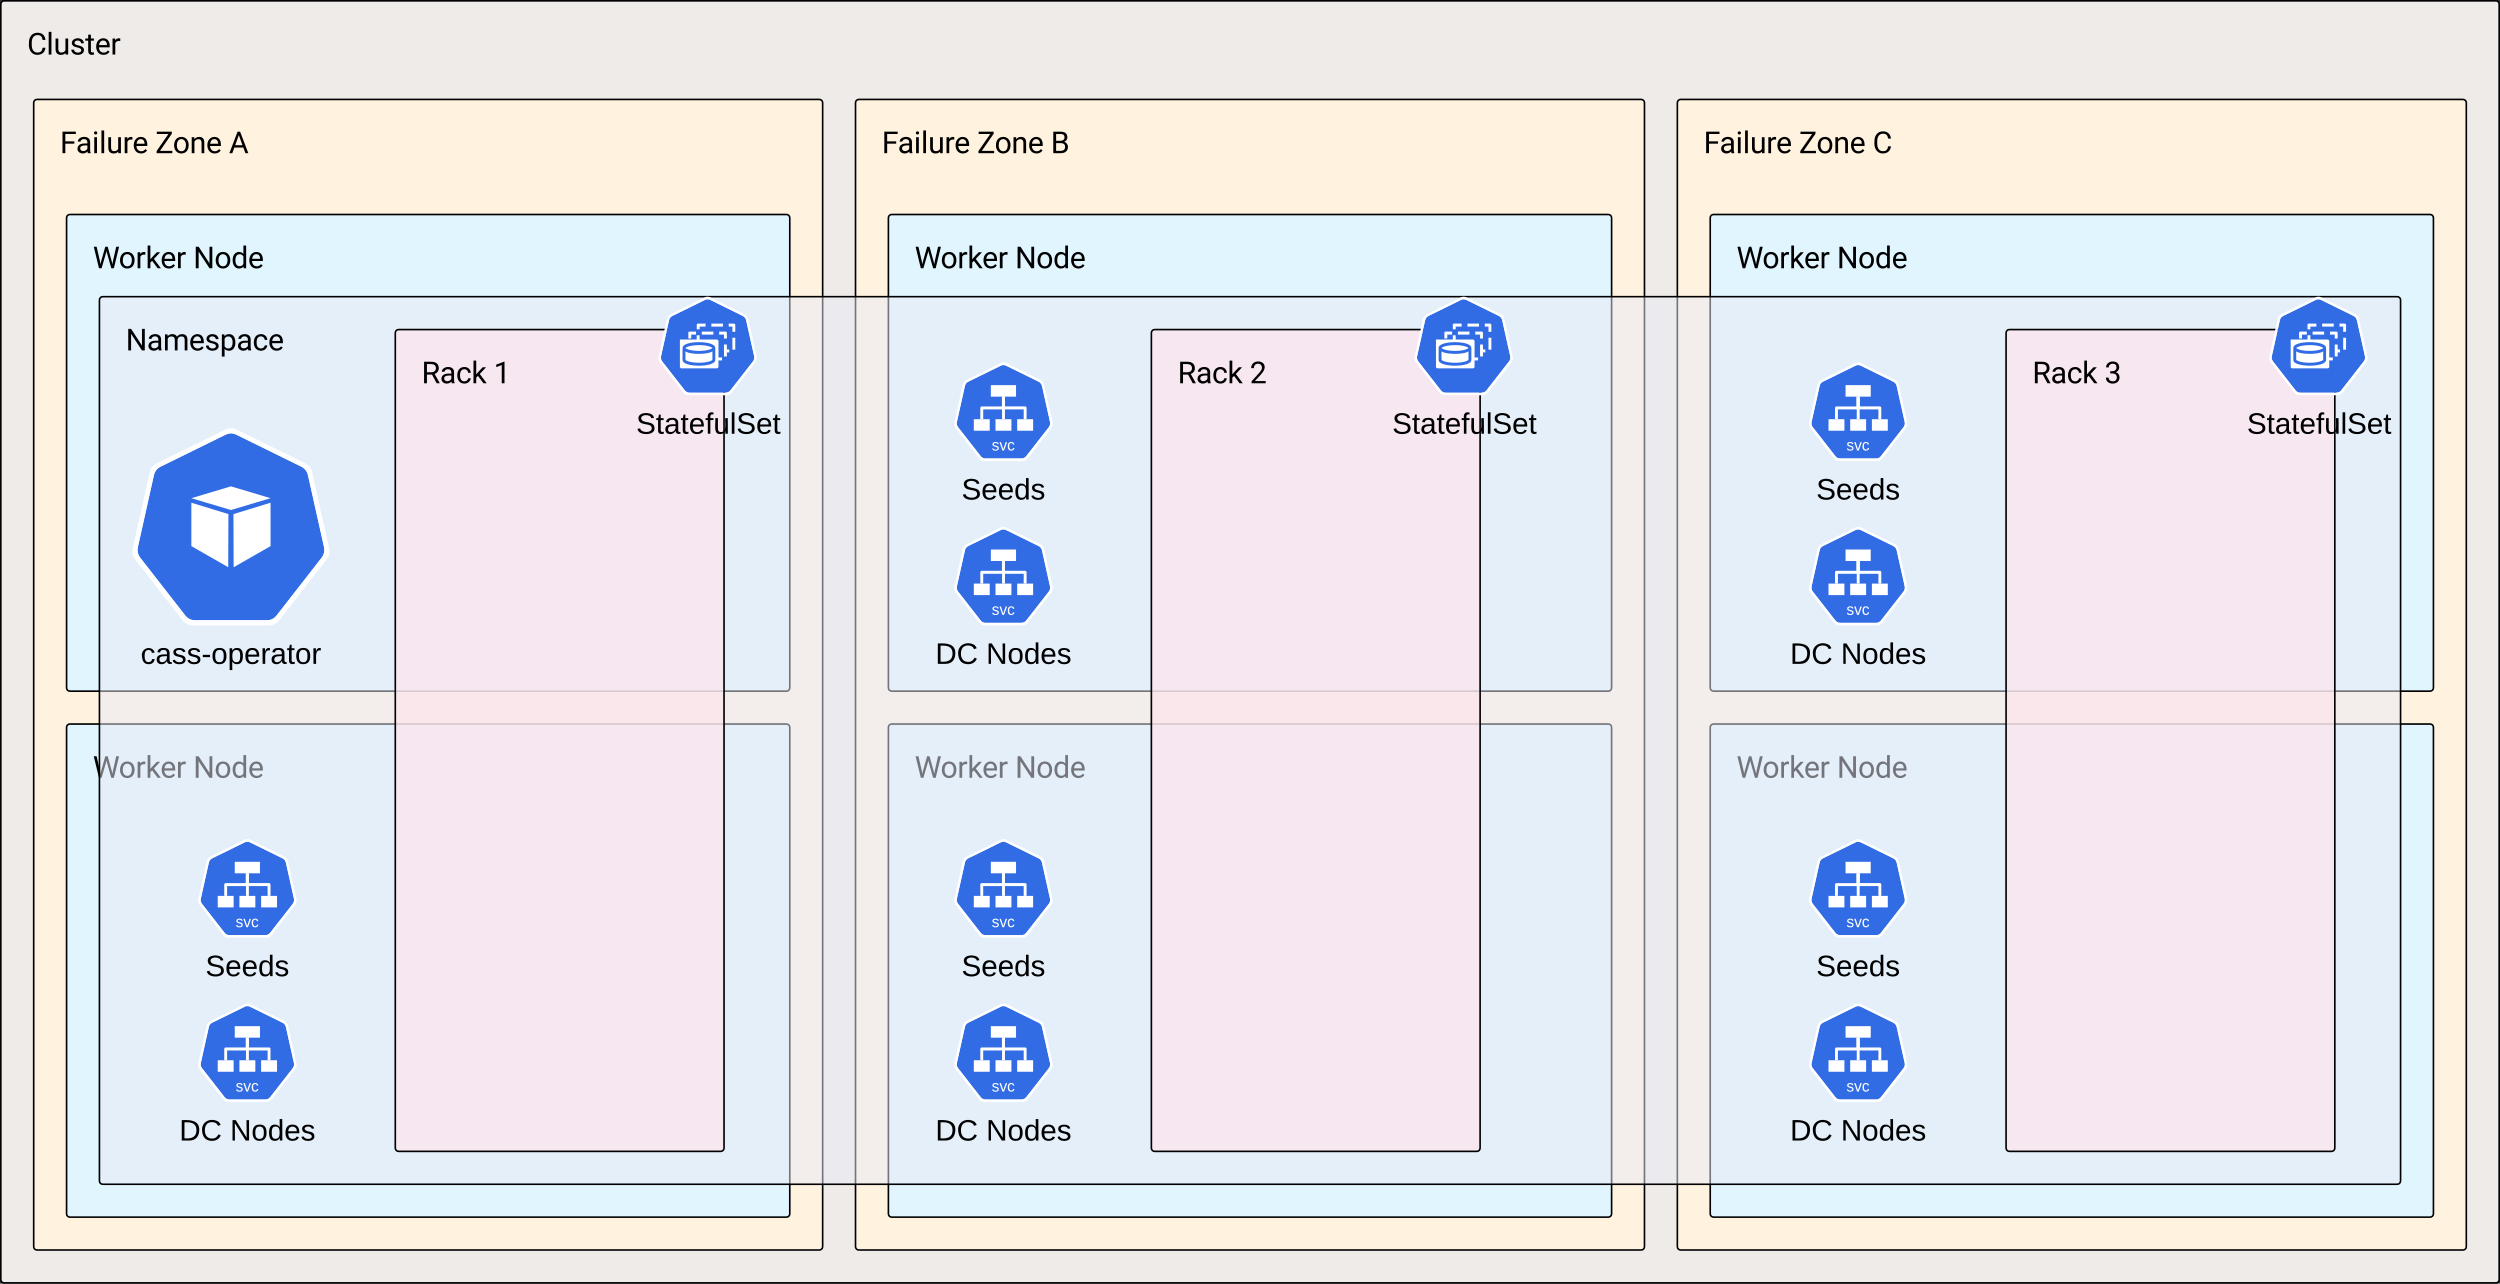 <?xml version="1.0" encoding="UTF-8" standalone="no"?>
<svg
   xmlns:lucid="lucid"
   xmlns:dc="http://purl.org/dc/elements/1.1/"
   xmlns:cc="http://creativecommons.org/ns#"
   xmlns:rdf="http://www.w3.org/1999/02/22-rdf-syntax-ns#"
   xmlns:svg="http://www.w3.org/2000/svg"
   xmlns="http://www.w3.org/2000/svg"
   xmlns:xlink="http://www.w3.org/1999/xlink"
   xmlns:sodipodi="http://sodipodi.sourceforge.net/DTD/sodipodi-0.dtd"
   xmlns:inkscape="http://www.inkscape.org/namespaces/inkscape"
   width="1521"
   height="781"
   version="1.1"
   id="svg531"
   sodipodi:docname="cassandra-sts.svg"
   inkscape:version="1.0.1 (3bc2e813f5, 2020-09-07)"
   inkscape:export-filename="/home/bradfordcp/src/k8ssandra/docs/content/en/docs/architecture/cassandra/cassandra-sts.png"
   inkscape:export-xdpi="96"
   inkscape:export-ydpi="96">
  <rect width="100%" height="100%" fill="#333333" stroke="none"/>
  <defs
     id="defs535" />
  <sodipodi:namedview
     pagecolor="#ffffff"
     bordercolor="#666666"
     borderopacity="1"
     objecttolerance="10"
     gridtolerance="10"
     guidetolerance="10"
     inkscape:pageopacity="0"
     inkscape:pageshadow="2"
     inkscape:window-width="1920"
     inkscape:window-height="1016"
     id="namedview533"
     showgrid="false"
     inkscape:zoom="0.847542"
     inkscape:cx="757"
     inkscape:cy="385.09999"
     inkscape:window-x="0"
     inkscape:window-y="27"
     inkscape:window-maximized="1"
     inkscape:current-layer="svg531" />
  <g
     transform="translate(-79.5,-79.5)"
     lucid:page-tab-id="4sRTrFn6zsNj"
     id="g529">
    <path
       d="m 80,82 c 0,-1.1 0.9,-2 2,-2 h 1516 c 1.1,0 2,0.9 2,2 v 776 c 0,1.1 -0.9,2 -2,2 H 82 c -1.1,0 -2,-0.9 -2,-2 z"
       stroke="#000000"
       fill="#efebe9"
       id="path2" />
    <use
       xlink:href="#a"
       transform="translate(96,112.699)"
       id="use4"
       x="0"
       y="0"
       width="100%"
       height="100%" />
    <path
       d="m 100,142 c 0,-1.1 0.9,-2 2,-2 h 476 c 1.1,0 2,0.9 2,2 v 696 c 0,1.1 -0.9,2 -2,2 H 102 c -1.1,0 -2,-0.9 -2,-2 z"
       stroke="#000000"
       fill="#fff3e0"
       id="path6" />
    <use
       xlink:href="#b"
       transform="translate(116,172.699)"
       id="use8"
       x="0"
       y="0"
       width="100%"
       height="100%" />
    <use
       xlink:href="#c"
       transform="translate(174.017,172.699)"
       id="use10"
       x="0"
       y="0"
       width="100%"
       height="100%" />
    <use
       xlink:href="#d"
       transform="translate(218.797,172.699)"
       id="use12"
       x="0"
       y="0"
       width="100%"
       height="100%" />
    <path
       d="m 600,142 c 0,-1.1 0.9,-2 2,-2 h 476 c 1.1,0 2,0.9 2,2 v 696 c 0,1.1 -0.9,2 -2,2 H 602 c -1.1,0 -2,-0.9 -2,-2 z"
       stroke="#000000"
       fill="#fff3e0"
       id="path14" />
    <use
       xlink:href="#b"
       transform="translate(616,172.699)"
       id="use16"
       x="0"
       y="0"
       width="100%"
       height="100%" />
    <use
       xlink:href="#c"
       transform="translate(674.017,172.699)"
       id="use18"
       x="0"
       y="0"
       width="100%"
       height="100%" />
    <use
       xlink:href="#e"
       transform="translate(718.797,172.699)"
       id="use20"
       x="0"
       y="0"
       width="100%"
       height="100%" />
    <path
       d="m 1100,142 c 0,-1.1 0.9,-2 2,-2 h 476 c 1.1,0 2,0.9 2,2 v 696 c 0,1.1 -0.9,2 -2,2 h -476 c -1.1,0 -2,-0.9 -2,-2 z"
       stroke="#000000"
       fill="#fff3e0"
       id="path22" />
    <use
       xlink:href="#b"
       transform="translate(1116,172.699)"
       id="use24"
       x="0"
       y="0"
       width="100%"
       height="100%" />
    <use
       xlink:href="#c"
       transform="translate(1174.017,172.699)"
       id="use26"
       x="0"
       y="0"
       width="100%"
       height="100%" />
    <use
       xlink:href="#f"
       transform="translate(1218.797,172.699)"
       id="use28"
       x="0"
       y="0"
       width="100%"
       height="100%" />
    <path
       d="m 120,212 c 0,-1.1 0.9,-2 2,-2 h 436 c 1.1,0 2,0.9 2,2 v 286 c 0,1.1 -0.9,2 -2,2 H 122 c -1.1,0 -2,-0.9 -2,-2 z"
       stroke="#000000"
       fill="#e1f5fe"
       id="path30" />
    <use
       xlink:href="#g"
       transform="translate(136,242.699)"
       id="use32"
       x="0"
       y="0"
       width="100%"
       height="100%" />
    <use
       xlink:href="#h"
       transform="translate(197.084,242.699)"
       id="use34"
       x="0"
       y="0"
       width="100%"
       height="100%" />
    <path
       d="m 620,212 c 0,-1.1 0.9,-2 2,-2 h 436 c 1.1,0 2,0.9 2,2 v 286 c 0,1.1 -0.9,2 -2,2 H 622 c -1.1,0 -2,-0.9 -2,-2 z"
       stroke="#000000"
       fill="#e1f5fe"
       id="path36" />
    <use
       xlink:href="#g"
       transform="translate(636,242.699)"
       id="use38"
       x="0"
       y="0"
       width="100%"
       height="100%" />
    <use
       xlink:href="#h"
       transform="translate(697.084,242.699)"
       id="use40"
       x="0"
       y="0"
       width="100%"
       height="100%" />
    <path
       d="m 1120,212 c 0,-1.1 0.9,-2 2,-2 h 436 c 1.1,0 2,0.9 2,2 v 286 c 0,1.1 -0.9,2 -2,2 h -436 c -1.1,0 -2,-0.9 -2,-2 z"
       stroke="#000000"
       fill="#e1f5fe"
       id="path42" />
    <use
       xlink:href="#g"
       transform="translate(1136,242.699)"
       id="use44"
       x="0"
       y="0"
       width="100%"
       height="100%" />
    <use
       xlink:href="#h"
       transform="translate(1197.084,242.699)"
       id="use46"
       x="0"
       y="0"
       width="100%"
       height="100%" />
    <path
       d="m 120,522 c 0,-1.1 0.9,-2 2,-2 h 436 c 1.1,0 2,0.9 2,2 v 296 c 0,1.1 -0.9,2 -2,2 H 122 c -1.1,0 -2,-0.9 -2,-2 z"
       stroke="#000000"
       fill="#e1f5fe"
       id="path48" />
    <use
       xlink:href="#g"
       transform="translate(136,552.699)"
       id="use50"
       x="0"
       y="0"
       width="100%"
       height="100%" />
    <use
       xlink:href="#h"
       transform="translate(197.084,552.699)"
       id="use52"
       x="0"
       y="0"
       width="100%"
       height="100%" />
    <path
       d="m 620,522 c 0,-1.1 0.9,-2 2,-2 h 436 c 1.1,0 2,0.9 2,2 v 296 c 0,1.1 -0.9,2 -2,2 H 622 c -1.1,0 -2,-0.9 -2,-2 z"
       stroke="#000000"
       fill="#e1f5fe"
       id="path54" />
    <use
       xlink:href="#g"
       transform="translate(636,552.699)"
       id="use56"
       x="0"
       y="0"
       width="100%"
       height="100%" />
    <use
       xlink:href="#h"
       transform="translate(697.084,552.699)"
       id="use58"
       x="0"
       y="0"
       width="100%"
       height="100%" />
    <path
       d="m 1120,522 c 0,-1.1 0.9,-2 2,-2 h 436 c 1.1,0 2,0.9 2,2 v 296 c 0,1.1 -0.9,2 -2,2 h -436 c -1.1,0 -2,-0.9 -2,-2 z"
       stroke="#000000"
       fill="#e1f5fe"
       id="path60" />
    <use
       xlink:href="#g"
       transform="translate(1136,552.699)"
       id="use62"
       x="0"
       y="0"
       width="100%"
       height="100%" />
    <use
       xlink:href="#h"
       transform="translate(1197.084,552.699)"
       id="use64"
       x="0"
       y="0"
       width="100%"
       height="100%" />
    <path
       d="m 140,262 c 0,-1.1 0.9,-2 2,-2 h 1396 c 1.1,0 2,0.9 2,2 v 536 c 0,1.1 -0.9,2 -2,2 H 142 c -1.1,0 -2,-0.9 -2,-2 z"
       stroke="#000000"
       fill="#e8eaf6"
       fill-opacity="0.5"
       id="path66" />
    <use
       xlink:href="#i"
       transform="translate(156,292.699)"
       id="use68"
       x="0"
       y="0"
       width="100%"
       height="100%" />
    <path
       d="m 219.66,343.17 c -1.14,0.1 -2.05,0.34 -2.96,0.8 l -39.44,19.43 c -2.16,1.02 -3.64,2.84 -4.1,5.23 l -9.77,43.76 c -0.47,2.04 -0.12,4.08 1,5.9 0.13,0.23 0.24,0.34 0.47,0.57 l 27.28,35 c 1.48,1.94 3.52,2.97 5.9,2.97 h 43.9 c 2.38,0 4.42,-1.03 5.9,-2.96 l 27.28,-35 c 1.48,-1.94 2.05,-4.22 1.48,-6.6 l -9.77,-43.65 c -0.45,-2.4 -1.93,-4.2 -4.1,-5.23 L 223.3,343.95 c -1.25,-0.57 -2.4,-0.9 -3.64,-0.8 z"
       stroke="#000000"
       stroke-opacity="0"
       stroke-width="0"
       fill="#326ce5"
       id="path70" />
    <path
       d="m 219.64,340 c -1.2,0.12 -2.16,0.36 -3.12,0.84 l -41.64,20.52 c -2.28,1.08 -3.84,3 -4.32,5.52 l -10.32,46.2 c -0.48,2.16 -0.12,4.32 1.08,6.24 0.12,0.24 0.24,0.36 0.48,0.6 l 28.8,36.96 c 1.56,2.04 3.72,3.12 6.24,3.12 h 46.32 c 2.52,0 4.68,-1.08 6.24,-3.12 l 28.8,-36.96 c 1.56,-2.04 2.16,-4.44 1.56,-6.84 l -10.32,-46.2 c -0.48,-2.52 -2.04,-4.44 -4.32,-5.52 l -41.64,-20.52 c -1.32,-0.6 -2.52,-0.96 -3.84,-0.84 z m 0,3.12 c 1.32,0 2.4,0.24 3.6,0.84 l 39.6,19.44 c 2.04,1.08 3.48,2.88 4.08,5.28 l 9.72,43.68 c 0.48,2.4 0,4.56 -1.44,6.48 l -27.36,35.04 c -1.44,1.92 -3.48,3 -5.88,3 h -43.92 c -2.4,0 -4.44,-1.08 -5.88,-3 L 164.8,418.84 c -0.12,-0.12 -0.24,-0.36 -0.36,-0.6 -1.2,-1.8 -1.56,-3.72 -1.08,-5.88 l 9.72,-43.68 c 0.6,-2.4 1.92,-4.2 4.08,-5.28 l 39.6,-19.44 c 0.96,-0.48 1.8,-0.72 2.88,-0.84 z"
       stroke="#000000"
       stroke-opacity="0"
       stroke-width="0"
       fill="#ffffff"
       id="path72" />
    <path
       d="m 195.92,382.6 24.08,-7.2 24.1,7.2 -24.1,7.2 z m 0,2.76 v 26.4 l 22.43,12.84 0.12,-32.33 z m 48.18,0 v 26.4 l -22.45,12.84 -0.12,-32.33 z"
       stroke="#000000"
       stroke-opacity="0"
       fill="#ffffff"
       id="path74" />
    <use
       xlink:href="#j"
       transform="translate(165.075,483.4)"
       id="use76"
       x="0"
       y="0"
       width="100%"
       height="100%" />
    <path
       d="m 780,282 c 0,-1.1 0.9,-2 2,-2 h 196 c 1.1,0 2,0.9 2,2 v 496 c 0,1.1 -0.9,2 -2,2 H 782 c -1.1,0 -2,-0.9 -2,-2 z"
       stroke="#000000"
       fill="#fce4ec"
       fill-opacity="0.75"
       id="path78" />
    <use
       xlink:href="#k"
       transform="translate(796,312.699)"
       id="use80"
       x="0"
       y="0"
       width="100%"
       height="100%" />
    <use
       xlink:href="#l"
       transform="translate(839.875,312.699)"
       id="use82"
       x="0"
       y="0"
       width="100%"
       height="100%" />
    <path
       d="m 969.83,261.58 c -0.57,0.06 -1.02,0.17 -1.48,0.4 l -19.72,9.72 c -1.08,0.5 -1.82,1.42 -2.05,2.6 l -4.9,21.9 c -0.2,1.02 -0.04,2.04 0.53,2.95 0.06,0.12 0.12,0.17 0.23,0.3 l 13.64,17.5 c 0.74,0.96 1.77,1.47 2.96,1.47 h 21.94 c 1.2,0 2.22,-0.5 2.95,-1.48 l 13.65,-17.5 c 0.73,-0.97 1.02,-2.1 0.73,-3.3 l -4.88,-21.83 c -0.23,-1.18 -0.97,-2.1 -2.05,-2.6 l -19.72,-9.72 c -0.63,-0.28 -1.2,-0.45 -1.82,-0.4 z"
       stroke="#000000"
       stroke-opacity="0"
       stroke-width="3.83"
       fill="#326ce5"
       id="path84" />
    <path
       d="m 969.82,260 c -0.6,0.06 -1.08,0.18 -1.56,0.42 l -20.82,10.26 c -1.14,0.54 -1.92,1.5 -2.16,2.76 l -5.16,23.1 c -0.24,1.08 -0.06,2.16 0.54,3.12 0.06,0.12 0.12,0.18 0.24,0.3 l 14.4,18.48 c 0.78,1.02 1.86,1.56 3.12,1.56 h 23.16 c 1.26,0 2.34,-0.54 3.12,-1.56 l 14.4,-18.48 c 0.78,-1.02 1.08,-2.22 0.78,-3.42 l -5.16,-23.1 c -0.24,-1.26 -1.02,-2.22 -2.16,-2.76 l -20.82,-10.26 c -0.66,-0.3 -1.26,-0.48 -1.92,-0.42 z m 0,1.62 c 0.66,-0.06 1.2,0.06 1.8,0.36 l 19.8,9.72 c 1.02,0.54 1.74,1.44 2.04,2.64 l 4.86,21.84 c 0.24,1.2 0,2.28 -0.72,3.24 l -13.68,17.52 c -0.72,0.96 -1.74,1.5 -2.94,1.5 h -21.96 c -1.2,0 -2.22,-0.54 -2.94,-1.5 L 942.4,299.42 c -0.06,-0.06 -0.12,-0.18 -0.18,-0.3 -0.6,-0.9 -0.78,-1.86 -0.54,-2.94 l 4.86,-21.84 c 0.3,-1.2 0.96,-2.1 2.04,-2.64 l 19.8,-9.72 c 0.48,-0.24 0.9,-0.36 1.44,-0.42 z"
       stroke="#000000"
       stroke-opacity="0"
       stroke-width="3.83"
       fill="#ffffff"
       id="path86" />
    <path
       d="m 963.4,277.3 v 2.56 h 1.75 v -1.64 h 3.63 v -1.83 h -4.5 c -0.73,0 -0.9,0.24 -0.9,0.9 z m 8.9,0.92 h 7.04 v -1.83 h -7.04 z m 10.56,0 h 2.23 v 3.13 h 1.75 v -4.05 c 0,-0.7 -0.37,-0.9 -0.9,-0.9 h -3.1 z m -19.47,6.18 v 6.35 h 1.75 v -7.26 h -1.76 z m 21.7,1.5 v 6.36 h 1.75 v -7.28 h -1.76 z m -19.5,8.02 h 7.03 v -1.82 h -7.04 z m 14.56,0 h 3.03 v -1.82 h -3.04 z"
       stroke="#000000"
       stroke-opacity="0"
       stroke-width="3.77"
       fill="#ffffff"
       id="path88" />
    <path
       d="m 958.27,282.14 v 3.3 h 1.76 v -2.38 h 2.93 v -1.83 h -3.8 c -0.73,0 -0.9,0.25 -0.9,0.9 z m 8.23,0.92 h 7.02 v -1.83 h -7.02 z m 10.54,0 h 2.93 v 2.4 h 1.76 v -3.32 c 0,-0.56 -0.23,-0.92 -0.87,-0.9 h -3.82 z m -18.77,6.92 v 6.34 h 1.76 v -7.25 h -1.76 z m 21.7,0.03 v 6.36 h 1.76 v -7.26 h -1.76 z m -18.8,8.76 h 7.05 v -1.8 h -7.04 z m 10.57,0 h 7.04 v -1.8 h -7.04 z"
       stroke="#000000"
       stroke-opacity="0"
       stroke-width="3.77"
       fill="#ffffff"
       id="path90" />
    <path
       d="m 953.15,302.72 v -16.65 l 22.46,0.02 c 0.72,0 1.02,0.58 1.02,1.02 l -0.02,15.57 c -0.02,0.58 -0.5,0.92 -0.96,0.9 h -21.6 c -0.4,0 -0.9,-0.33 -0.9,-0.88 z"
       stroke="#000000"
       stroke-opacity="0"
       stroke-width="3.77"
       fill="#ffffff"
       id="path92" />
    <path
       d="m 964.7,287.66 c -2.55,0 -4.88,0.3 -6.64,0.8 -0.87,0.26 -1.6,0.58 -2.2,0.98 -0.6,0.4 -1.1,1 -1.1,1.8 v 7.2 c 0,0.8 0.5,1.38 1.1,1.78 0.6,0.42 1.33,0.72 2.2,0.98 1.76,0.5 4.1,0.8 6.65,0.8 2.58,0 4.9,-0.3 6.67,-0.8 0.87,-0.26 1.6,-0.56 2.2,-0.98 0.6,-0.4 1.1,-0.98 1.1,-1.78 v -7.2 c 0,-0.8 -0.5,-1.4 -1.1,-1.8 -0.6,-0.4 -1.33,-0.72 -2.2,-0.98 -1.76,-0.5 -4.1,-0.8 -6.66,-0.8 z m 0,1.8 c 2.44,0 4.66,0.3 6.2,0.75 0.77,0.24 1.34,0.52 1.68,0.74 0.34,0.23 0.34,0.35 0.34,0.3 0,-0.08 0,0.04 -0.34,0.28 -0.34,0.23 -0.9,0.5 -1.7,0.72 -1.52,0.44 -3.74,0.74 -6.17,0.74 -2.42,0 -4.63,-0.3 -6.16,-0.74 -0.78,-0.23 -1.35,-0.5 -1.7,-0.72 -0.33,-0.24 -0.33,-0.36 -0.33,-0.3 0,0.07 0,-0.05 0.35,-0.28 0.34,-0.22 0.9,-0.5 1.7,-0.73 1.52,-0.43 3.73,-0.73 6.16,-0.73 z m -8.2,3.84 c 0.5,0.24 0.95,0.5 1.56,0.7 1.76,0.5 4.1,0.8 6.65,0.8 2.58,0 4.9,-0.3 6.67,-0.8 0.6,-0.2 1.07,-0.46 1.55,-0.7 v 5.14 c 0,-0.06 0,0.06 -0.34,0.3 -0.34,0.22 -0.9,0.5 -1.7,0.7 -1.52,0.46 -3.74,0.76 -6.17,0.76 -2.42,0 -4.63,-0.3 -6.16,-0.76 -0.78,-0.2 -1.35,-0.48 -1.7,-0.7 -0.33,-0.24 -0.33,-0.36 -0.33,-0.3 z"
       stroke="#000000"
       stroke-opacity="0"
       stroke-width="3.77"
       fill="#326ce5"
       id="path94" />
    <use
       xlink:href="#m"
       transform="translate(926.525,343.4)"
       id="use96"
       x="0"
       y="0"
       width="100%"
       height="100%" />
    <path
       d="m 320,282 c 0,-1.1 0.9,-2 2,-2 h 196 c 1.1,0 2,0.9 2,2 v 496 c 0,1.1 -0.9,2 -2,2 H 322 c -1.1,0 -2,-0.9 -2,-2 z"
       stroke="#000000"
       fill="#fce4ec"
       fill-opacity="0.75"
       id="path98" />
    <use
       xlink:href="#k"
       transform="translate(336,312.699)"
       id="use100"
       x="0"
       y="0"
       width="100%"
       height="100%" />
    <use
       xlink:href="#n"
       transform="translate(379.875,312.699)"
       id="use102"
       x="0"
       y="0"
       width="100%"
       height="100%" />
    <path
       d="m 509.83,261.58 c -0.57,0.06 -1.02,0.17 -1.48,0.4 l -19.72,9.72 c -1.08,0.5 -1.82,1.42 -2.05,2.6 l -4.9,21.9 c -0.2,1.02 -0.04,2.04 0.53,2.95 0.06,0.12 0.12,0.17 0.23,0.3 l 13.64,17.5 c 0.74,0.96 1.77,1.47 2.96,1.47 h 21.94 c 1.2,0 2.22,-0.5 2.95,-1.48 l 13.65,-17.5 c 0.73,-0.97 1.02,-2.1 0.73,-3.3 l -4.88,-21.83 c -0.23,-1.18 -0.97,-2.1 -2.05,-2.6 l -19.72,-9.72 c -0.63,-0.28 -1.2,-0.45 -1.82,-0.4 z"
       stroke="#000000"
       stroke-opacity="0"
       stroke-width="3.83"
       fill="#326ce5"
       id="path104" />
    <path
       d="m 509.82,260 c -0.6,0.06 -1.08,0.18 -1.56,0.42 l -20.82,10.26 c -1.14,0.54 -1.92,1.5 -2.16,2.76 l -5.16,23.1 c -0.24,1.08 -0.06,2.16 0.54,3.12 0.06,0.12 0.12,0.18 0.24,0.3 l 14.4,18.48 c 0.78,1.02 1.86,1.56 3.12,1.56 h 23.16 c 1.26,0 2.34,-0.54 3.12,-1.56 l 14.4,-18.48 c 0.78,-1.02 1.08,-2.22 0.78,-3.42 l -5.16,-23.1 c -0.24,-1.26 -1.02,-2.22 -2.16,-2.76 l -20.82,-10.26 c -0.66,-0.3 -1.26,-0.48 -1.92,-0.42 z m 0,1.62 c 0.66,-0.06 1.2,0.06 1.8,0.36 l 19.8,9.72 c 1.02,0.54 1.74,1.44 2.04,2.64 l 4.86,21.84 c 0.24,1.2 0,2.28 -0.72,3.24 l -13.68,17.52 c -0.72,0.96 -1.74,1.5 -2.94,1.5 h -21.96 c -1.2,0 -2.22,-0.54 -2.94,-1.5 L 482.4,299.42 c -0.06,-0.06 -0.12,-0.18 -0.18,-0.3 -0.6,-0.9 -0.78,-1.86 -0.54,-2.94 l 4.86,-21.84 c 0.3,-1.2 0.96,-2.1 2.04,-2.64 l 19.8,-9.72 c 0.48,-0.24 0.9,-0.36 1.44,-0.42 z"
       stroke="#000000"
       stroke-opacity="0"
       stroke-width="3.83"
       fill="#ffffff"
       id="path106" />
    <path
       d="m 503.4,277.3 v 2.56 h 1.75 v -1.64 h 3.63 v -1.83 h -4.5 c -0.73,0 -0.9,0.24 -0.9,0.9 z m 8.9,0.92 h 7.04 v -1.83 h -7.04 z m 10.56,0 h 2.23 v 3.13 h 1.75 v -4.05 c 0,-0.7 -0.37,-0.9 -0.9,-0.9 h -3.1 z m -19.47,6.18 v 6.35 h 1.75 v -7.26 h -1.76 z m 21.7,1.5 v 6.36 h 1.75 v -7.28 h -1.76 z m -19.5,8.02 h 7.03 v -1.82 h -7.04 z m 14.56,0 h 3.03 v -1.82 h -3.04 z"
       stroke="#000000"
       stroke-opacity="0"
       stroke-width="3.77"
       fill="#ffffff"
       id="path108" />
    <path
       d="m 498.27,282.14 v 3.3 h 1.76 v -2.38 h 2.93 v -1.83 h -3.8 c -0.73,0 -0.9,0.25 -0.9,0.9 z m 8.23,0.92 h 7.02 v -1.83 h -7.02 z m 10.54,0 h 2.93 v 2.4 h 1.76 v -3.32 c 0,-0.56 -0.23,-0.92 -0.87,-0.9 h -3.82 z m -18.77,6.92 v 6.34 h 1.76 v -7.25 h -1.76 z m 21.7,0.03 v 6.36 h 1.76 v -7.26 h -1.76 z m -18.8,8.76 h 7.05 v -1.8 h -7.04 z m 10.57,0 h 7.04 v -1.8 h -7.04 z"
       stroke="#000000"
       stroke-opacity="0"
       stroke-width="3.77"
       fill="#ffffff"
       id="path110" />
    <path
       d="m 493.15,302.72 v -16.65 l 22.46,0.02 c 0.72,0 1.02,0.58 1.02,1.02 l -0.02,15.57 c -0.02,0.58 -0.5,0.92 -0.96,0.9 h -21.6 c -0.4,0 -0.9,-0.33 -0.9,-0.88 z"
       stroke="#000000"
       stroke-opacity="0"
       stroke-width="3.77"
       fill="#ffffff"
       id="path112" />
    <path
       d="m 504.7,287.66 c -2.55,0 -4.88,0.3 -6.64,0.8 -0.87,0.26 -1.6,0.58 -2.2,0.98 -0.6,0.4 -1.1,1 -1.1,1.8 v 7.2 c 0,0.8 0.5,1.38 1.1,1.78 0.6,0.42 1.33,0.72 2.2,0.98 1.76,0.5 4.1,0.8 6.65,0.8 2.58,0 4.9,-0.3 6.67,-0.8 0.87,-0.26 1.6,-0.56 2.2,-0.98 0.6,-0.4 1.1,-0.98 1.1,-1.78 v -7.2 c 0,-0.8 -0.5,-1.4 -1.1,-1.8 -0.6,-0.4 -1.33,-0.72 -2.2,-0.98 -1.76,-0.5 -4.1,-0.8 -6.66,-0.8 z m 0,1.8 c 2.44,0 4.66,0.3 6.2,0.75 0.77,0.24 1.34,0.52 1.68,0.74 0.34,0.23 0.34,0.35 0.34,0.3 0,-0.08 0,0.04 -0.34,0.28 -0.34,0.23 -0.9,0.5 -1.7,0.72 -1.52,0.44 -3.74,0.74 -6.17,0.74 -2.42,0 -4.63,-0.3 -6.16,-0.74 -0.78,-0.23 -1.35,-0.5 -1.7,-0.72 -0.33,-0.24 -0.33,-0.36 -0.33,-0.3 0,0.07 0,-0.05 0.35,-0.28 0.34,-0.22 0.9,-0.5 1.7,-0.73 1.52,-0.43 3.73,-0.73 6.16,-0.73 z m -8.2,3.84 c 0.5,0.24 0.95,0.5 1.56,0.7 1.76,0.5 4.1,0.8 6.65,0.8 2.58,0 4.9,-0.3 6.67,-0.8 0.6,-0.2 1.07,-0.46 1.55,-0.7 v 5.14 c 0,-0.06 0,0.06 -0.34,0.3 -0.34,0.22 -0.9,0.5 -1.7,0.7 -1.52,0.46 -3.74,0.76 -6.17,0.76 -2.42,0 -4.63,-0.3 -6.16,-0.76 -0.78,-0.2 -1.35,-0.48 -1.7,-0.7 -0.33,-0.24 -0.33,-0.36 -0.33,-0.3 z"
       stroke="#000000"
       stroke-opacity="0"
       stroke-width="3.77"
       fill="#326ce5"
       id="path114" />
    <use
       xlink:href="#m"
       transform="translate(466.525,343.4)"
       id="use116"
       x="0"
       y="0"
       width="100%"
       height="100%" />
    <path
       d="m 1300,282 c 0,-1.1 0.9,-2 2,-2 h 196 c 1.1,0 2,0.9 2,2 v 496 c 0,1.1 -0.9,2 -2,2 h -196 c -1.1,0 -2,-0.9 -2,-2 z"
       stroke="#000000"
       fill="#fce4ec"
       fill-opacity="0.75"
       id="path118" />
    <use
       xlink:href="#k"
       transform="translate(1316,312.699)"
       id="use120"
       x="0"
       y="0"
       width="100%"
       height="100%" />
    <use
       xlink:href="#o"
       transform="translate(1359.875,312.699)"
       id="use122"
       x="0"
       y="0"
       width="100%"
       height="100%" />
    <path
       d="m 1489.83,261.58 c -0.57,0.06 -1.02,0.17 -1.48,0.4 l -19.72,9.72 c -1.08,0.5 -1.82,1.42 -2.05,2.6 l -4.9,21.9 c -0.2,1.02 -0.04,2.04 0.53,2.95 0.06,0.12 0.12,0.17 0.23,0.3 l 13.64,17.5 c 0.74,0.96 1.77,1.47 2.96,1.47 h 21.94 c 1.2,0 2.22,-0.5 2.95,-1.48 l 13.65,-17.5 c 0.73,-0.97 1.02,-2.1 0.73,-3.3 l -4.88,-21.83 c -0.23,-1.18 -0.97,-2.1 -2.05,-2.6 l -19.72,-9.72 c -0.63,-0.28 -1.2,-0.45 -1.82,-0.4 z"
       stroke="#000000"
       stroke-opacity="0"
       stroke-width="3.83"
       fill="#326ce5"
       id="path124" />
    <path
       d="m 1489.82,260 c -0.6,0.06 -1.08,0.18 -1.56,0.42 l -20.82,10.26 c -1.14,0.54 -1.92,1.5 -2.16,2.76 l -5.16,23.1 c -0.24,1.08 -0.06,2.16 0.54,3.12 0.06,0.12 0.12,0.18 0.24,0.3 l 14.4,18.48 c 0.78,1.02 1.86,1.56 3.12,1.56 h 23.16 c 1.26,0 2.34,-0.54 3.12,-1.56 l 14.4,-18.48 c 0.78,-1.02 1.08,-2.22 0.78,-3.42 l -5.16,-23.1 c -0.24,-1.26 -1.02,-2.22 -2.16,-2.76 l -20.82,-10.26 c -0.66,-0.3 -1.26,-0.48 -1.92,-0.42 z m 0,1.62 c 0.66,-0.06 1.2,0.06 1.8,0.36 l 19.8,9.72 c 1.02,0.54 1.74,1.44 2.04,2.64 l 4.86,21.84 c 0.24,1.2 0,2.28 -0.72,3.24 l -13.68,17.52 c -0.72,0.96 -1.74,1.5 -2.94,1.5 h -21.96 c -1.2,0 -2.22,-0.54 -2.94,-1.5 l -13.68,-17.52 c -0.06,-0.06 -0.12,-0.18 -0.18,-0.3 -0.6,-0.9 -0.78,-1.86 -0.54,-2.94 l 4.86,-21.84 c 0.3,-1.2 0.96,-2.1 2.04,-2.64 l 19.8,-9.72 c 0.48,-0.24 0.9,-0.36 1.44,-0.42 z"
       stroke="#000000"
       stroke-opacity="0"
       stroke-width="3.83"
       fill="#ffffff"
       id="path126" />
    <path
       d="m 1483.4,277.3 v 2.56 h 1.75 v -1.64 h 3.63 v -1.83 h -4.5 c -0.73,0 -0.9,0.24 -0.9,0.9 z m 8.9,0.92 h 7.04 v -1.83 h -7.04 z m 10.56,0 h 2.23 v 3.13 h 1.75 v -4.05 c 0,-0.7 -0.37,-0.9 -0.9,-0.9 h -3.1 z m -19.47,6.18 v 6.35 h 1.75 v -7.26 h -1.76 z m 21.7,1.5 v 6.36 h 1.75 v -7.28 h -1.76 z m -19.5,8.02 h 7.03 v -1.82 h -7.04 z m 14.56,0 h 3.03 v -1.82 h -3.04 z"
       stroke="#000000"
       stroke-opacity="0"
       stroke-width="3.77"
       fill="#ffffff"
       id="path128" />
    <path
       d="m 1478.27,282.14 v 3.3 h 1.76 v -2.38 h 2.93 v -1.83 h -3.8 c -0.73,0 -0.9,0.25 -0.9,0.9 z m 8.23,0.92 h 7.02 v -1.83 h -7.02 z m 10.54,0 h 2.93 v 2.4 h 1.76 v -3.32 c 0,-0.56 -0.23,-0.92 -0.87,-0.9 h -3.82 z m -18.77,6.92 v 6.34 h 1.76 v -7.25 h -1.76 z m 21.7,0.03 v 6.36 h 1.76 v -7.26 h -1.76 z m -18.8,8.76 h 7.05 v -1.8 h -7.04 z m 10.57,0 h 7.04 v -1.8 h -7.04 z"
       stroke="#000000"
       stroke-opacity="0"
       stroke-width="3.77"
       fill="#ffffff"
       id="path130" />
    <path
       d="m 1473.15,302.72 v -16.65 l 22.46,0.02 c 0.72,0 1.02,0.58 1.02,1.02 l -0.02,15.57 c -0.02,0.58 -0.5,0.92 -0.96,0.9 h -21.6 c -0.4,0 -0.9,-0.33 -0.9,-0.88 z"
       stroke="#000000"
       stroke-opacity="0"
       stroke-width="3.77"
       fill="#ffffff"
       id="path132" />
    <path
       d="m 1484.7,287.66 c -2.55,0 -4.88,0.3 -6.64,0.8 -0.87,0.26 -1.6,0.58 -2.2,0.98 -0.6,0.4 -1.1,1 -1.1,1.8 v 7.2 c 0,0.8 0.5,1.38 1.1,1.78 0.6,0.42 1.33,0.72 2.2,0.98 1.76,0.5 4.1,0.8 6.65,0.8 2.58,0 4.9,-0.3 6.67,-0.8 0.87,-0.26 1.6,-0.56 2.2,-0.98 0.6,-0.4 1.1,-0.98 1.1,-1.78 v -7.2 c 0,-0.8 -0.5,-1.4 -1.1,-1.8 -0.6,-0.4 -1.33,-0.72 -2.2,-0.98 -1.76,-0.5 -4.1,-0.8 -6.66,-0.8 z m 0,1.8 c 2.44,0 4.66,0.3 6.2,0.75 0.77,0.24 1.34,0.52 1.68,0.74 0.34,0.23 0.34,0.35 0.34,0.3 0,-0.08 0,0.04 -0.34,0.28 -0.34,0.23 -0.9,0.5 -1.7,0.72 -1.52,0.44 -3.74,0.74 -6.17,0.74 -2.42,0 -4.63,-0.3 -6.16,-0.74 -0.78,-0.23 -1.35,-0.5 -1.7,-0.72 -0.33,-0.24 -0.33,-0.36 -0.33,-0.3 0,0.07 0,-0.05 0.35,-0.28 0.34,-0.22 0.9,-0.5 1.7,-0.73 1.52,-0.43 3.73,-0.73 6.16,-0.73 z m -8.2,3.84 c 0.5,0.24 0.95,0.5 1.56,0.7 1.76,0.5 4.1,0.8 6.65,0.8 2.58,0 4.9,-0.3 6.67,-0.8 0.6,-0.2 1.07,-0.46 1.55,-0.7 v 5.14 c 0,-0.06 0,0.06 -0.34,0.3 -0.34,0.22 -0.9,0.5 -1.7,0.7 -1.52,0.46 -3.74,0.76 -6.17,0.76 -2.42,0 -4.63,-0.3 -6.16,-0.76 -0.78,-0.2 -1.35,-0.48 -1.7,-0.7 -0.33,-0.24 -0.33,-0.36 -0.33,-0.3 z"
       stroke="#000000"
       stroke-opacity="0"
       stroke-width="3.77"
       fill="#326ce5"
       id="path134" />
    <use
       xlink:href="#m"
       transform="translate(1446.525,343.4)"
       id="use136"
       x="0"
       y="0"
       width="100%"
       height="100%" />
    <path
       d="m 689.83,591.58 c -0.57,0.05 -1.02,0.17 -1.48,0.4 l -19.72,9.7 c -1.08,0.53 -1.82,1.44 -2.05,2.63 l -4.9,21.9 c -0.2,1 -0.04,2.04 0.53,2.95 0.06,0.1 0.12,0.17 0.23,0.28 l 13.64,17.5 c 0.74,0.97 1.77,1.48 2.96,1.48 h 21.94 c 1.2,0 2.22,-0.5 2.95,-1.46 l 13.65,-17.5 c 0.73,-0.98 1.02,-2.1 0.73,-3.3 l -4.88,-21.83 c -0.23,-1.18 -0.97,-2.1 -2.05,-2.6 l -19.72,-9.72 c -0.63,-0.3 -1.2,-0.46 -1.82,-0.4 z"
       stroke="#000000"
       stroke-opacity="0"
       stroke-width="3.83"
       fill="#326ce5"
       id="path138" />
    <path
       d="m 689.82,590 c -0.6,0.06 -1.08,0.18 -1.56,0.42 l -20.82,10.26 c -1.14,0.54 -1.92,1.5 -2.16,2.76 l -5.16,23.1 c -0.24,1.08 -0.06,2.16 0.54,3.12 0.06,0.12 0.12,0.18 0.24,0.3 l 14.4,18.48 c 0.78,1.02 1.86,1.56 3.12,1.56 h 23.16 c 1.26,0 2.34,-0.54 3.12,-1.56 l 14.4,-18.48 c 0.78,-1.02 1.08,-2.22 0.78,-3.48 l -5.16,-23.04 c -0.24,-1.26 -1.02,-2.22 -2.16,-2.76 l -20.82,-10.26 c -0.66,-0.3 -1.26,-0.48 -1.92,-0.42 z m 0,1.62 c 0.66,-0.06 1.2,0.06 1.8,0.36 l 19.8,9.72 c 1.02,0.54 1.74,1.44 2.04,2.64 l 4.86,21.84 c 0.24,1.2 0,2.28 -0.72,3.24 l -13.68,17.52 c -0.72,0.96 -1.74,1.5 -2.94,1.5 h -21.96 c -1.2,0 -2.22,-0.54 -2.94,-1.5 L 662.4,629.42 c -0.06,-0.06 -0.12,-0.18 -0.18,-0.3 -0.6,-0.9 -0.78,-1.86 -0.54,-2.94 l 4.86,-21.84 c 0.3,-1.2 0.96,-2.1 2.04,-2.64 l 19.8,-9.72 c 0.48,-0.24 0.9,-0.36 1.44,-0.36 z"
       stroke="#000000"
       stroke-opacity="0"
       stroke-width="3.83"
       fill="#ffffff"
       id="path140" />
    <path
       d="m 687.2,642.2 c 0,0.47 -0.16,0.84 -0.52,1.1 -0.35,0.26 -0.84,0.4 -1.48,0.4 -0.6,0 -1.1,-0.1 -1.43,-0.32 -0.33,-0.2 -0.55,-0.54 -0.65,-0.98 l 0.73,-0.15 c 0.07,0.28 0.22,0.48 0.43,0.6 0.23,0.14 0.53,0.2 0.92,0.2 0.42,0 0.73,-0.07 0.92,-0.2 0.2,-0.13 0.3,-0.34 0.3,-0.6 0,-0.2 -0.07,-0.36 -0.2,-0.5 -0.14,-0.1 -0.36,-0.22 -0.66,-0.3 l -0.6,-0.16 c -0.46,-0.14 -0.8,-0.26 -1,-0.38 -0.2,-0.12 -0.36,-0.27 -0.47,-0.45 -0.12,-0.17 -0.18,-0.38 -0.18,-0.63 0,-0.47 0.16,-0.82 0.48,-1.06 0.32,-0.25 0.8,-0.37 1.4,-0.37 0.56,0 1,0.1 1.3,0.3 0.34,0.2 0.54,0.52 0.63,0.96 l -0.75,0.1 c -0.04,-0.23 -0.16,-0.4 -0.36,-0.53 -0.2,-0.12 -0.47,-0.18 -0.8,-0.18 -0.38,0 -0.66,0.06 -0.83,0.18 -0.2,0.1 -0.28,0.3 -0.28,0.52 0,0.15 0.04,0.27 0.1,0.36 0.08,0.1 0.2,0.2 0.33,0.25 0.15,0.07 0.45,0.16 0.9,0.28 0.45,0.1 0.77,0.2 0.96,0.3 0.2,0.1 0.35,0.22 0.46,0.33 0.1,0.12 0.2,0.25 0.26,0.4 0.07,0.16 0.1,0.33 0.1,0.53 z m 3.16,1.4 h -0.98 l -1.8,-5.12 h 0.88 l 1.1,3.33 0.3,1.13 0.17,-0.55 0.18,-0.56 1.14,-3.34 h 0.87 z m 3.14,-2.58 c 0,0.68 0.1,1.2 0.32,1.5 0.2,0.34 0.52,0.5 0.93,0.5 0.3,0 0.54,-0.08 0.74,-0.24 0.2,-0.17 0.3,-0.42 0.36,-0.75 l 0.83,0.05 c -0.08,0.5 -0.28,0.88 -0.62,1.17 -0.34,0.3 -0.78,0.44 -1.3,0.44 -0.7,0 -1.23,-0.23 -1.6,-0.68 -0.36,-0.45 -0.54,-1.1 -0.54,-1.98 0,-0.86 0.18,-1.52 0.55,-1.97 0.36,-0.45 0.88,-0.68 1.57,-0.68 0.5,0 0.93,0.13 1.26,0.4 0.34,0.27 0.55,0.64 0.63,1.12 l -0.85,0.06 c -0.03,-0.28 -0.14,-0.5 -0.3,-0.67 -0.2,-0.16 -0.43,-0.24 -0.75,-0.24 -0.44,0 -0.76,0.15 -0.95,0.45 -0.2,0.3 -0.3,0.8 -0.3,1.52 z"
       stroke="#000000"
       stroke-opacity="0"
       fill="#ffffff"
       id="path142" />
    <path
       d="m 671.97,624.56 h 9.67 v 7 h -9.67 z m 13.19,0 h 9.68 v 7 h -9.68 z m 13.2,0 h 9.68 v 7 h -9.68 z m -16.02,-20.74 h 15.32 v 7 h -15.32 z"
       stroke="#000000"
       stroke-opacity="0"
       stroke-width="3.77"
       fill="#ffffff"
       id="path144" />
    <path
       d="m 689.1,610.82 v 5.96 h -12.3 c -0.48,0 -0.87,0.4 -0.87,0.9 v 6.88 h 1.75 v -5.97 H 690 c 0.5,0 0.88,-0.4 0.88,-0.9 v -6.88 z"
       stroke="#000000"
       stroke-opacity="0"
       stroke-width="3.77"
       fill="#ffffff"
       id="path146" />
    <path
       d="m 689.12,610.82 v 6.87 c 0,0.5 0.4,0.9 0.9,0.9 h 12.3 v 5.96 h 1.75 v -6.87 c 0,-0.5 -0.4,-0.92 -0.88,-0.92 h -12.33 v -5.96 z"
       stroke="#000000"
       stroke-opacity="0"
       stroke-width="3.77"
       fill="#ffffff"
       id="path148" />
    <path
       d="m 689.1,610.82 v 6.87 c 0,0.1 0,0.2 0.05,0.3 v 6.56 h 1.76 v -6.87 c 0,-0.12 0,-0.22 -0.05,-0.33 v -6.55 z"
       stroke="#000000"
       stroke-opacity="0"
       stroke-width="3.77"
       fill="#ffffff"
       id="path150" />
    <use
       xlink:href="#p"
       transform="translate(664.5,673.4)"
       id="use152"
       x="0"
       y="0"
       width="100%"
       height="100%" />
    <path
       d="m 689.83,691.58 c -0.57,0.05 -1.02,0.17 -1.48,0.4 l -19.72,9.7 c -1.08,0.53 -1.82,1.44 -2.05,2.63 l -4.9,21.9 c -0.2,1 -0.04,2.04 0.53,2.95 0.06,0.1 0.12,0.17 0.23,0.28 l 13.64,17.5 c 0.74,0.97 1.77,1.48 2.96,1.48 h 21.94 c 1.2,0 2.22,-0.5 2.95,-1.46 l 13.65,-17.5 c 0.73,-0.98 1.02,-2.1 0.73,-3.3 l -4.88,-21.83 c -0.23,-1.18 -0.97,-2.1 -2.05,-2.6 l -19.72,-9.72 c -0.63,-0.3 -1.2,-0.46 -1.82,-0.4 z"
       stroke="#000000"
       stroke-opacity="0"
       stroke-width="3.83"
       fill="#326ce5"
       id="path154" />
    <path
       d="m 689.82,690 c -0.6,0.06 -1.08,0.18 -1.56,0.42 l -20.82,10.26 c -1.14,0.54 -1.92,1.5 -2.16,2.76 l -5.16,23.1 c -0.24,1.08 -0.06,2.16 0.54,3.12 0.06,0.12 0.12,0.18 0.24,0.3 l 14.4,18.48 c 0.78,1.02 1.86,1.56 3.12,1.56 h 23.16 c 1.26,0 2.34,-0.54 3.12,-1.56 l 14.4,-18.48 c 0.78,-1.02 1.08,-2.22 0.78,-3.48 l -5.16,-23.04 c -0.24,-1.26 -1.02,-2.22 -2.16,-2.76 l -20.82,-10.26 c -0.66,-0.3 -1.26,-0.48 -1.92,-0.42 z m 0,1.62 c 0.66,-0.06 1.2,0.06 1.8,0.36 l 19.8,9.72 c 1.02,0.54 1.74,1.44 2.04,2.64 l 4.86,21.84 c 0.24,1.2 0,2.28 -0.72,3.24 l -13.68,17.52 c -0.72,0.96 -1.74,1.5 -2.94,1.5 h -21.96 c -1.2,0 -2.22,-0.54 -2.94,-1.5 L 662.4,729.42 c -0.06,-0.06 -0.12,-0.18 -0.18,-0.3 -0.6,-0.9 -0.78,-1.86 -0.54,-2.94 l 4.86,-21.84 c 0.3,-1.2 0.96,-2.1 2.04,-2.64 l 19.8,-9.72 c 0.48,-0.24 0.9,-0.36 1.44,-0.36 z"
       stroke="#000000"
       stroke-opacity="0"
       stroke-width="3.83"
       fill="#ffffff"
       id="path156" />
    <path
       d="m 687.2,742.2 c 0,0.47 -0.16,0.84 -0.52,1.1 -0.35,0.26 -0.84,0.4 -1.48,0.4 -0.6,0 -1.1,-0.1 -1.43,-0.32 -0.33,-0.2 -0.55,-0.54 -0.65,-0.98 l 0.73,-0.15 c 0.07,0.28 0.22,0.48 0.43,0.6 0.23,0.14 0.53,0.2 0.92,0.2 0.42,0 0.73,-0.07 0.92,-0.2 0.2,-0.13 0.3,-0.34 0.3,-0.6 0,-0.2 -0.07,-0.36 -0.2,-0.5 -0.14,-0.1 -0.36,-0.22 -0.66,-0.3 l -0.6,-0.16 c -0.46,-0.14 -0.8,-0.26 -1,-0.38 -0.2,-0.12 -0.36,-0.27 -0.47,-0.45 -0.12,-0.17 -0.18,-0.38 -0.18,-0.63 0,-0.47 0.16,-0.82 0.48,-1.06 0.32,-0.25 0.8,-0.37 1.4,-0.37 0.56,0 1,0.1 1.3,0.3 0.34,0.2 0.54,0.52 0.63,0.96 l -0.75,0.1 c -0.04,-0.23 -0.16,-0.4 -0.36,-0.53 -0.2,-0.12 -0.47,-0.18 -0.8,-0.18 -0.38,0 -0.66,0.06 -0.83,0.18 -0.2,0.1 -0.28,0.3 -0.28,0.52 0,0.15 0.04,0.27 0.1,0.36 0.08,0.1 0.2,0.2 0.33,0.25 0.15,0.07 0.45,0.16 0.9,0.28 0.45,0.1 0.77,0.2 0.96,0.3 0.2,0.1 0.35,0.22 0.46,0.33 0.1,0.12 0.2,0.25 0.26,0.4 0.07,0.16 0.1,0.33 0.1,0.53 z m 3.16,1.4 h -0.98 l -1.8,-5.12 h 0.88 l 1.1,3.33 0.3,1.13 0.17,-0.55 0.18,-0.56 1.14,-3.34 h 0.87 z m 3.14,-2.58 c 0,0.68 0.1,1.2 0.32,1.5 0.2,0.34 0.52,0.5 0.93,0.5 0.3,0 0.54,-0.08 0.74,-0.24 0.2,-0.17 0.3,-0.42 0.36,-0.75 l 0.83,0.05 c -0.08,0.5 -0.28,0.88 -0.62,1.17 -0.34,0.3 -0.78,0.44 -1.3,0.44 -0.7,0 -1.23,-0.23 -1.6,-0.68 -0.36,-0.45 -0.54,-1.1 -0.54,-1.98 0,-0.86 0.18,-1.52 0.55,-1.97 0.36,-0.45 0.88,-0.68 1.57,-0.68 0.5,0 0.93,0.13 1.26,0.4 0.34,0.27 0.55,0.64 0.63,1.12 l -0.85,0.06 c -0.03,-0.28 -0.14,-0.5 -0.3,-0.67 -0.2,-0.16 -0.43,-0.24 -0.75,-0.24 -0.44,0 -0.76,0.15 -0.95,0.45 -0.2,0.3 -0.3,0.8 -0.3,1.52 z"
       stroke="#000000"
       stroke-opacity="0"
       fill="#ffffff"
       id="path158" />
    <path
       d="m 671.97,724.56 h 9.67 v 7 h -9.67 z m 13.19,0 h 9.68 v 7 h -9.68 z m 13.2,0 h 9.68 v 7 h -9.68 z m -16.02,-20.74 h 15.32 v 7 h -15.32 z"
       stroke="#000000"
       stroke-opacity="0"
       stroke-width="3.77"
       fill="#ffffff"
       id="path160" />
    <path
       d="m 689.1,710.82 v 5.96 h -12.3 c -0.48,0 -0.87,0.4 -0.87,0.9 v 6.88 h 1.75 v -5.97 H 690 c 0.5,0 0.88,-0.4 0.88,-0.9 v -6.88 z"
       stroke="#000000"
       stroke-opacity="0"
       stroke-width="3.77"
       fill="#ffffff"
       id="path162" />
    <path
       d="m 689.12,710.82 v 6.87 c 0,0.5 0.4,0.9 0.9,0.9 h 12.3 v 5.96 h 1.75 v -6.87 c 0,-0.5 -0.4,-0.92 -0.88,-0.92 h -12.33 v -5.96 z"
       stroke="#000000"
       stroke-opacity="0"
       stroke-width="3.77"
       fill="#ffffff"
       id="path164" />
    <path
       d="m 689.1,710.82 v 6.87 c 0,0.1 0,0.2 0.05,0.3 v 6.56 h 1.76 v -6.87 c 0,-0.12 0,-0.22 -0.05,-0.33 v -6.55 z"
       stroke="#000000"
       stroke-opacity="0"
       stroke-width="3.77"
       fill="#ffffff"
       id="path166" />
    <use
       xlink:href="#q"
       transform="translate(648.575,773.4)"
       id="use168"
       x="0"
       y="0"
       width="100%"
       height="100%" />
    <use
       xlink:href="#r"
       transform="translate(679.475,773.4)"
       id="use170"
       x="0"
       y="0"
       width="100%"
       height="100%" />
    <path
       d="m 689.83,301.58 c -0.57,0.05 -1.02,0.17 -1.48,0.4 l -19.72,9.7 c -1.08,0.53 -1.82,1.44 -2.05,2.63 l -4.9,21.9 c -0.2,1 -0.04,2.04 0.53,2.95 0.06,0.1 0.12,0.17 0.23,0.28 l 13.64,17.5 c 0.74,0.97 1.77,1.48 2.96,1.48 h 21.94 c 1.2,0 2.22,-0.5 2.95,-1.46 l 13.65,-17.5 c 0.73,-0.98 1.02,-2.1 0.73,-3.3 l -4.88,-21.83 c -0.23,-1.18 -0.97,-2.1 -2.05,-2.6 l -19.72,-9.72 c -0.63,-0.3 -1.2,-0.46 -1.82,-0.4 z"
       stroke="#000000"
       stroke-opacity="0"
       stroke-width="3.83"
       fill="#326ce5"
       id="path172" />
    <path
       d="m 689.82,300 c -0.6,0.06 -1.08,0.18 -1.56,0.42 l -20.82,10.26 c -1.14,0.54 -1.92,1.5 -2.16,2.76 l -5.16,23.1 c -0.24,1.08 -0.06,2.16 0.54,3.12 0.06,0.12 0.12,0.18 0.24,0.3 l 14.4,18.48 c 0.78,1.02 1.86,1.56 3.12,1.56 h 23.16 c 1.26,0 2.34,-0.54 3.12,-1.56 l 14.4,-18.48 c 0.78,-1.02 1.08,-2.22 0.78,-3.48 l -5.16,-23.04 c -0.24,-1.26 -1.02,-2.22 -2.16,-2.76 l -20.82,-10.26 c -0.66,-0.3 -1.26,-0.48 -1.92,-0.42 z m 0,1.62 c 0.66,-0.06 1.2,0.06 1.8,0.36 l 19.8,9.72 c 1.02,0.54 1.74,1.44 2.04,2.64 l 4.86,21.84 c 0.24,1.2 0,2.28 -0.72,3.24 l -13.68,17.52 c -0.72,0.96 -1.74,1.5 -2.94,1.5 h -21.96 c -1.2,0 -2.22,-0.54 -2.94,-1.5 L 662.4,339.42 c -0.06,-0.06 -0.12,-0.18 -0.18,-0.3 -0.6,-0.9 -0.78,-1.86 -0.54,-2.94 l 4.86,-21.84 c 0.3,-1.2 0.96,-2.1 2.04,-2.64 l 19.8,-9.72 c 0.48,-0.24 0.9,-0.36 1.44,-0.36 z"
       stroke="#000000"
       stroke-opacity="0"
       stroke-width="3.83"
       fill="#ffffff"
       id="path174" />
    <path
       d="m 687.2,352.2 c 0,0.47 -0.16,0.84 -0.52,1.1 -0.35,0.26 -0.84,0.4 -1.48,0.4 -0.6,0 -1.1,-0.1 -1.43,-0.32 -0.33,-0.2 -0.55,-0.54 -0.65,-0.98 l 0.73,-0.15 c 0.07,0.28 0.22,0.48 0.43,0.6 0.23,0.14 0.53,0.2 0.92,0.2 0.42,0 0.73,-0.07 0.92,-0.2 0.2,-0.13 0.3,-0.34 0.3,-0.6 0,-0.2 -0.07,-0.36 -0.2,-0.5 -0.14,-0.1 -0.36,-0.22 -0.66,-0.3 l -0.6,-0.16 c -0.46,-0.14 -0.8,-0.26 -1,-0.38 -0.2,-0.12 -0.36,-0.27 -0.47,-0.45 -0.12,-0.17 -0.18,-0.38 -0.18,-0.63 0,-0.47 0.16,-0.82 0.48,-1.06 0.32,-0.25 0.8,-0.37 1.4,-0.37 0.56,0 1,0.1 1.3,0.3 0.34,0.2 0.54,0.52 0.63,0.96 l -0.75,0.1 c -0.04,-0.23 -0.16,-0.4 -0.36,-0.53 -0.2,-0.12 -0.47,-0.18 -0.8,-0.18 -0.38,0 -0.66,0.06 -0.83,0.18 -0.2,0.1 -0.28,0.3 -0.28,0.52 0,0.15 0.04,0.27 0.1,0.36 0.08,0.1 0.2,0.2 0.33,0.25 0.15,0.07 0.45,0.16 0.9,0.28 0.45,0.1 0.77,0.2 0.96,0.3 0.2,0.1 0.35,0.22 0.46,0.33 0.1,0.12 0.2,0.25 0.26,0.4 0.07,0.16 0.1,0.33 0.1,0.53 z m 3.16,1.4 h -0.98 l -1.8,-5.12 h 0.88 l 1.1,3.33 0.3,1.13 0.17,-0.55 0.18,-0.56 1.14,-3.34 h 0.87 z m 3.14,-2.58 c 0,0.68 0.1,1.2 0.32,1.5 0.2,0.34 0.52,0.5 0.93,0.5 0.3,0 0.54,-0.08 0.74,-0.24 0.2,-0.17 0.3,-0.42 0.36,-0.75 l 0.83,0.05 c -0.08,0.5 -0.28,0.88 -0.62,1.17 -0.34,0.3 -0.78,0.44 -1.3,0.44 -0.7,0 -1.23,-0.23 -1.6,-0.68 -0.36,-0.45 -0.54,-1.1 -0.54,-1.98 0,-0.86 0.18,-1.52 0.55,-1.97 0.36,-0.45 0.88,-0.68 1.57,-0.68 0.5,0 0.93,0.13 1.26,0.4 0.34,0.27 0.55,0.64 0.63,1.12 l -0.85,0.06 c -0.03,-0.28 -0.14,-0.5 -0.3,-0.67 -0.2,-0.16 -0.43,-0.24 -0.75,-0.24 -0.44,0 -0.76,0.15 -0.95,0.45 -0.2,0.3 -0.3,0.8 -0.3,1.52 z"
       stroke="#000000"
       stroke-opacity="0"
       fill="#ffffff"
       id="path176" />
    <path
       d="m 671.97,334.56 h 9.67 v 7 h -9.67 z m 13.19,0 h 9.68 v 7 h -9.68 z m 13.2,0 h 9.68 v 7 h -9.68 z m -16.02,-20.74 h 15.32 v 7 h -15.32 z"
       stroke="#000000"
       stroke-opacity="0"
       stroke-width="3.77"
       fill="#ffffff"
       id="path178" />
    <path
       d="m 689.1,320.82 v 5.96 h -12.3 c -0.48,0 -0.87,0.4 -0.87,0.9 v 6.88 h 1.75 v -5.97 H 690 c 0.5,0 0.88,-0.4 0.88,-0.9 v -6.88 z"
       stroke="#000000"
       stroke-opacity="0"
       stroke-width="3.77"
       fill="#ffffff"
       id="path180" />
    <path
       d="m 689.12,320.82 v 6.87 c 0,0.5 0.4,0.9 0.9,0.9 h 12.3 v 5.96 h 1.75 v -6.87 c 0,-0.5 -0.4,-0.92 -0.88,-0.92 h -12.33 v -5.96 z"
       stroke="#000000"
       stroke-opacity="0"
       stroke-width="3.77"
       fill="#ffffff"
       id="path182" />
    <path
       d="m 689.1,320.82 v 6.87 c 0,0.1 0,0.2 0.05,0.3 v 6.56 h 1.76 v -6.87 c 0,-0.12 0,-0.22 -0.05,-0.33 v -6.55 z"
       stroke="#000000"
       stroke-opacity="0"
       stroke-width="3.77"
       fill="#ffffff"
       id="path184" />
    <use
       xlink:href="#p"
       transform="translate(664.5,383.4)"
       id="use186"
       x="0"
       y="0"
       width="100%"
       height="100%" />
    <path
       d="m 689.83,401.58 c -0.57,0.05 -1.02,0.17 -1.48,0.4 l -19.72,9.7 c -1.08,0.53 -1.82,1.44 -2.05,2.63 l -4.9,21.9 c -0.2,1 -0.04,2.04 0.53,2.95 0.06,0.1 0.12,0.17 0.23,0.28 l 13.64,17.5 c 0.74,0.97 1.77,1.48 2.96,1.48 h 21.94 c 1.2,0 2.22,-0.5 2.95,-1.46 l 13.65,-17.5 c 0.73,-0.98 1.02,-2.1 0.73,-3.3 l -4.88,-21.83 c -0.23,-1.18 -0.97,-2.1 -2.05,-2.6 l -19.72,-9.72 c -0.63,-0.3 -1.2,-0.46 -1.82,-0.4 z"
       stroke="#000000"
       stroke-opacity="0"
       stroke-width="3.83"
       fill="#326ce5"
       id="path188" />
    <path
       d="m 689.82,400 c -0.6,0.06 -1.08,0.18 -1.56,0.42 l -20.82,10.26 c -1.14,0.54 -1.92,1.5 -2.16,2.76 l -5.16,23.1 c -0.24,1.08 -0.06,2.16 0.54,3.12 0.06,0.12 0.12,0.18 0.24,0.3 l 14.4,18.48 c 0.78,1.02 1.86,1.56 3.12,1.56 h 23.16 c 1.26,0 2.34,-0.54 3.12,-1.56 l 14.4,-18.48 c 0.78,-1.02 1.08,-2.22 0.78,-3.48 l -5.16,-23.04 c -0.24,-1.26 -1.02,-2.22 -2.16,-2.76 l -20.82,-10.26 c -0.66,-0.3 -1.26,-0.48 -1.92,-0.42 z m 0,1.62 c 0.66,-0.06 1.2,0.06 1.8,0.36 l 19.8,9.72 c 1.02,0.54 1.74,1.44 2.04,2.64 l 4.86,21.84 c 0.24,1.2 0,2.28 -0.72,3.24 l -13.68,17.52 c -0.72,0.96 -1.74,1.5 -2.94,1.5 h -21.96 c -1.2,0 -2.22,-0.54 -2.94,-1.5 L 662.4,439.42 c -0.06,-0.06 -0.12,-0.18 -0.18,-0.3 -0.6,-0.9 -0.78,-1.86 -0.54,-2.94 l 4.86,-21.84 c 0.3,-1.2 0.96,-2.1 2.04,-2.64 l 19.8,-9.72 c 0.48,-0.24 0.9,-0.36 1.44,-0.36 z"
       stroke="#000000"
       stroke-opacity="0"
       stroke-width="3.83"
       fill="#ffffff"
       id="path190" />
    <path
       d="m 687.2,452.2 c 0,0.47 -0.16,0.84 -0.52,1.1 -0.35,0.26 -0.84,0.4 -1.48,0.4 -0.6,0 -1.1,-0.1 -1.43,-0.32 -0.33,-0.2 -0.55,-0.54 -0.65,-0.98 l 0.73,-0.15 c 0.07,0.28 0.22,0.48 0.43,0.6 0.23,0.14 0.53,0.2 0.92,0.2 0.42,0 0.73,-0.07 0.92,-0.2 0.2,-0.13 0.3,-0.34 0.3,-0.6 0,-0.2 -0.07,-0.36 -0.2,-0.5 -0.14,-0.1 -0.36,-0.22 -0.66,-0.3 l -0.6,-0.16 c -0.46,-0.14 -0.8,-0.26 -1,-0.38 -0.2,-0.12 -0.36,-0.27 -0.47,-0.45 -0.12,-0.17 -0.18,-0.38 -0.18,-0.63 0,-0.47 0.16,-0.82 0.48,-1.06 0.32,-0.25 0.8,-0.37 1.4,-0.37 0.56,0 1,0.1 1.3,0.3 0.34,0.2 0.54,0.52 0.63,0.96 l -0.75,0.1 c -0.04,-0.23 -0.16,-0.4 -0.36,-0.53 -0.2,-0.12 -0.47,-0.18 -0.8,-0.18 -0.38,0 -0.66,0.06 -0.83,0.18 -0.2,0.1 -0.28,0.3 -0.28,0.52 0,0.15 0.04,0.27 0.1,0.36 0.08,0.1 0.2,0.2 0.33,0.25 0.15,0.07 0.45,0.16 0.9,0.28 0.45,0.1 0.77,0.2 0.96,0.3 0.2,0.1 0.35,0.22 0.46,0.33 0.1,0.12 0.2,0.25 0.26,0.4 0.07,0.16 0.1,0.33 0.1,0.53 z m 3.16,1.4 h -0.98 l -1.8,-5.12 h 0.88 l 1.1,3.33 0.3,1.13 0.17,-0.55 0.18,-0.56 1.14,-3.34 h 0.87 z m 3.14,-2.58 c 0,0.68 0.1,1.2 0.32,1.5 0.2,0.34 0.52,0.5 0.93,0.5 0.3,0 0.54,-0.08 0.74,-0.24 0.2,-0.17 0.3,-0.42 0.36,-0.75 l 0.83,0.05 c -0.08,0.5 -0.28,0.88 -0.62,1.17 -0.34,0.3 -0.78,0.44 -1.3,0.44 -0.7,0 -1.23,-0.23 -1.6,-0.68 -0.36,-0.45 -0.54,-1.1 -0.54,-1.98 0,-0.86 0.18,-1.52 0.55,-1.97 0.36,-0.45 0.88,-0.68 1.57,-0.68 0.5,0 0.93,0.13 1.26,0.4 0.34,0.27 0.55,0.64 0.63,1.12 l -0.85,0.06 c -0.03,-0.28 -0.14,-0.5 -0.3,-0.67 -0.2,-0.16 -0.43,-0.24 -0.75,-0.24 -0.44,0 -0.76,0.15 -0.95,0.45 -0.2,0.3 -0.3,0.8 -0.3,1.52 z"
       stroke="#000000"
       stroke-opacity="0"
       fill="#ffffff"
       id="path192" />
    <path
       d="m 671.97,434.56 h 9.67 v 7 h -9.67 z m 13.19,0 h 9.68 v 7 h -9.68 z m 13.2,0 h 9.68 v 7 h -9.68 z m -16.02,-20.74 h 15.32 v 7 h -15.32 z"
       stroke="#000000"
       stroke-opacity="0"
       stroke-width="3.77"
       fill="#ffffff"
       id="path194" />
    <path
       d="m 689.1,420.82 v 5.96 h -12.3 c -0.48,0 -0.87,0.4 -0.87,0.9 v 6.88 h 1.75 v -5.97 H 690 c 0.5,0 0.88,-0.4 0.88,-0.9 v -6.88 z"
       stroke="#000000"
       stroke-opacity="0"
       stroke-width="3.77"
       fill="#ffffff"
       id="path196" />
    <path
       d="m 689.12,420.82 v 6.87 c 0,0.5 0.4,0.9 0.9,0.9 h 12.3 v 5.96 h 1.75 v -6.87 c 0,-0.5 -0.4,-0.92 -0.88,-0.92 h -12.33 v -5.96 z"
       stroke="#000000"
       stroke-opacity="0"
       stroke-width="3.77"
       fill="#ffffff"
       id="path198" />
    <path
       d="m 689.1,420.82 v 6.87 c 0,0.1 0,0.2 0.05,0.3 v 6.56 h 1.76 v -6.87 c 0,-0.12 0,-0.22 -0.05,-0.33 v -6.55 z"
       stroke="#000000"
       stroke-opacity="0"
       stroke-width="3.77"
       fill="#ffffff"
       id="path200" />
    <use
       xlink:href="#q"
       transform="translate(648.575,483.4)"
       id="use202"
       x="0"
       y="0"
       width="100%"
       height="100%" />
    <use
       xlink:href="#r"
       transform="translate(679.475,483.4)"
       id="use204"
       x="0"
       y="0"
       width="100%"
       height="100%" />
    <path
       d="m 1209.83,301.58 c -0.57,0.05 -1.02,0.17 -1.48,0.4 l -19.72,9.7 c -1.08,0.53 -1.82,1.44 -2.05,2.63 l -4.9,21.9 c -0.2,1 -0.04,2.04 0.53,2.95 0.06,0.1 0.12,0.17 0.23,0.28 l 13.64,17.5 c 0.74,0.97 1.77,1.48 2.96,1.48 h 21.94 c 1.2,0 2.22,-0.5 2.95,-1.46 l 13.65,-17.5 c 0.73,-0.98 1.02,-2.1 0.73,-3.3 l -4.88,-21.83 c -0.23,-1.18 -0.97,-2.1 -2.05,-2.6 l -19.72,-9.72 c -0.63,-0.3 -1.2,-0.46 -1.82,-0.4 z"
       stroke="#000000"
       stroke-opacity="0"
       stroke-width="3.83"
       fill="#326ce5"
       id="path206" />
    <path
       d="m 1209.82,300 c -0.6,0.06 -1.08,0.18 -1.56,0.42 l -20.82,10.26 c -1.14,0.54 -1.92,1.5 -2.16,2.76 l -5.16,23.1 c -0.24,1.08 -0.06,2.16 0.54,3.12 0.06,0.12 0.12,0.18 0.24,0.3 l 14.4,18.48 c 0.78,1.02 1.86,1.56 3.12,1.56 h 23.16 c 1.26,0 2.34,-0.54 3.12,-1.56 l 14.4,-18.48 c 0.78,-1.02 1.08,-2.22 0.78,-3.48 l -5.16,-23.04 c -0.24,-1.26 -1.02,-2.22 -2.16,-2.76 l -20.82,-10.26 c -0.66,-0.3 -1.26,-0.48 -1.92,-0.42 z m 0,1.62 c 0.66,-0.06 1.2,0.06 1.8,0.36 l 19.8,9.72 c 1.02,0.54 1.74,1.44 2.04,2.64 l 4.86,21.84 c 0.24,1.2 0,2.28 -0.72,3.24 l -13.68,17.52 c -0.72,0.96 -1.74,1.5 -2.94,1.5 h -21.96 c -1.2,0 -2.22,-0.54 -2.94,-1.5 l -13.68,-17.52 c -0.06,-0.06 -0.12,-0.18 -0.18,-0.3 -0.6,-0.9 -0.78,-1.86 -0.54,-2.94 l 4.86,-21.84 c 0.3,-1.2 0.96,-2.1 2.04,-2.64 l 19.8,-9.72 c 0.48,-0.24 0.9,-0.36 1.44,-0.36 z"
       stroke="#000000"
       stroke-opacity="0"
       stroke-width="3.83"
       fill="#ffffff"
       id="path208" />
    <path
       d="m 1207.2,352.2 c 0,0.47 -0.16,0.84 -0.52,1.1 -0.35,0.26 -0.84,0.4 -1.48,0.4 -0.6,0 -1.1,-0.1 -1.43,-0.32 -0.33,-0.2 -0.55,-0.54 -0.65,-0.98 l 0.73,-0.15 c 0.07,0.28 0.22,0.48 0.43,0.6 0.23,0.14 0.53,0.2 0.92,0.2 0.42,0 0.73,-0.07 0.92,-0.2 0.2,-0.13 0.3,-0.34 0.3,-0.6 0,-0.2 -0.07,-0.36 -0.2,-0.5 -0.14,-0.1 -0.36,-0.22 -0.66,-0.3 l -0.6,-0.16 c -0.46,-0.14 -0.8,-0.26 -1,-0.38 -0.2,-0.12 -0.36,-0.27 -0.47,-0.45 -0.12,-0.17 -0.18,-0.38 -0.18,-0.63 0,-0.47 0.16,-0.82 0.48,-1.06 0.32,-0.25 0.8,-0.37 1.4,-0.37 0.56,0 1,0.1 1.3,0.3 0.34,0.2 0.54,0.52 0.63,0.96 l -0.75,0.1 c -0.04,-0.23 -0.16,-0.4 -0.36,-0.53 -0.2,-0.12 -0.47,-0.18 -0.8,-0.18 -0.38,0 -0.66,0.06 -0.83,0.18 -0.2,0.1 -0.28,0.3 -0.28,0.52 0,0.15 0.04,0.27 0.1,0.36 0.08,0.1 0.2,0.2 0.33,0.25 0.15,0.07 0.45,0.16 0.9,0.28 0.45,0.1 0.77,0.2 0.96,0.3 0.2,0.1 0.35,0.22 0.46,0.33 0.1,0.12 0.2,0.25 0.26,0.4 0.07,0.16 0.1,0.33 0.1,0.53 z m 3.16,1.4 h -0.98 l -1.8,-5.12 h 0.88 l 1.1,3.33 0.3,1.13 0.17,-0.55 0.18,-0.56 1.14,-3.34 h 0.87 z m 3.14,-2.58 c 0,0.68 0.1,1.2 0.32,1.5 0.2,0.34 0.52,0.5 0.93,0.5 0.3,0 0.54,-0.08 0.74,-0.24 0.2,-0.17 0.3,-0.42 0.36,-0.75 l 0.83,0.05 c -0.08,0.5 -0.28,0.88 -0.62,1.17 -0.34,0.3 -0.78,0.44 -1.3,0.44 -0.7,0 -1.23,-0.23 -1.6,-0.68 -0.36,-0.45 -0.54,-1.1 -0.54,-1.98 0,-0.86 0.18,-1.52 0.55,-1.97 0.36,-0.45 0.88,-0.68 1.57,-0.68 0.5,0 0.93,0.13 1.26,0.4 0.34,0.27 0.55,0.64 0.63,1.12 l -0.85,0.06 c -0.03,-0.28 -0.14,-0.5 -0.3,-0.67 -0.2,-0.16 -0.43,-0.24 -0.75,-0.24 -0.44,0 -0.76,0.15 -0.95,0.45 -0.2,0.3 -0.3,0.8 -0.3,1.52 z"
       stroke="#000000"
       stroke-opacity="0"
       fill="#ffffff"
       id="path210" />
    <path
       d="m 1191.97,334.56 h 9.67 v 7 h -9.67 z m 13.19,0 h 9.68 v 7 h -9.68 z m 13.2,0 h 9.68 v 7 h -9.68 z m -16.02,-20.74 h 15.32 v 7 h -15.32 z"
       stroke="#000000"
       stroke-opacity="0"
       stroke-width="3.77"
       fill="#ffffff"
       id="path212" />
    <path
       d="m 1209.1,320.82 v 5.96 h -12.3 c -0.48,0 -0.87,0.4 -0.87,0.9 v 6.88 h 1.75 v -5.97 H 1210 c 0.5,0 0.88,-0.4 0.88,-0.9 v -6.88 z"
       stroke="#000000"
       stroke-opacity="0"
       stroke-width="3.77"
       fill="#ffffff"
       id="path214" />
    <path
       d="m 1209.12,320.82 v 6.87 c 0,0.5 0.4,0.9 0.9,0.9 h 12.3 v 5.96 h 1.75 v -6.87 c 0,-0.5 -0.4,-0.92 -0.88,-0.92 h -12.33 v -5.96 z"
       stroke="#000000"
       stroke-opacity="0"
       stroke-width="3.77"
       fill="#ffffff"
       id="path216" />
    <path
       d="m 1209.1,320.82 v 6.87 c 0,0.1 0,0.2 0.05,0.3 v 6.56 h 1.76 v -6.87 c 0,-0.12 0,-0.22 -0.05,-0.33 v -6.55 z"
       stroke="#000000"
       stroke-opacity="0"
       stroke-width="3.77"
       fill="#ffffff"
       id="path218" />
    <use
       xlink:href="#p"
       transform="translate(1184.5,383.4)"
       id="use220"
       x="0"
       y="0"
       width="100%"
       height="100%" />
    <path
       d="m 1209.83,401.58 c -0.57,0.05 -1.02,0.17 -1.48,0.4 l -19.72,9.7 c -1.08,0.53 -1.82,1.44 -2.05,2.63 l -4.9,21.9 c -0.2,1 -0.04,2.04 0.53,2.95 0.06,0.1 0.12,0.17 0.23,0.28 l 13.64,17.5 c 0.74,0.97 1.77,1.48 2.96,1.48 h 21.94 c 1.2,0 2.22,-0.5 2.95,-1.46 l 13.65,-17.5 c 0.73,-0.98 1.02,-2.1 0.73,-3.3 l -4.88,-21.83 c -0.23,-1.18 -0.97,-2.1 -2.05,-2.6 l -19.72,-9.72 c -0.63,-0.3 -1.2,-0.46 -1.82,-0.4 z"
       stroke="#000000"
       stroke-opacity="0"
       stroke-width="3.83"
       fill="#326ce5"
       id="path222" />
    <path
       d="m 1209.82,400 c -0.6,0.06 -1.08,0.18 -1.56,0.42 l -20.82,10.26 c -1.14,0.54 -1.92,1.5 -2.16,2.76 l -5.16,23.1 c -0.24,1.08 -0.06,2.16 0.54,3.12 0.06,0.12 0.12,0.18 0.24,0.3 l 14.4,18.48 c 0.78,1.02 1.86,1.56 3.12,1.56 h 23.16 c 1.26,0 2.34,-0.54 3.12,-1.56 l 14.4,-18.48 c 0.78,-1.02 1.08,-2.22 0.78,-3.48 l -5.16,-23.04 c -0.24,-1.26 -1.02,-2.22 -2.16,-2.76 l -20.82,-10.26 c -0.66,-0.3 -1.26,-0.48 -1.92,-0.42 z m 0,1.62 c 0.66,-0.06 1.2,0.06 1.8,0.36 l 19.8,9.72 c 1.02,0.54 1.74,1.44 2.04,2.64 l 4.86,21.84 c 0.24,1.2 0,2.28 -0.72,3.24 l -13.68,17.52 c -0.72,0.96 -1.74,1.5 -2.94,1.5 h -21.96 c -1.2,0 -2.22,-0.54 -2.94,-1.5 l -13.68,-17.52 c -0.06,-0.06 -0.12,-0.18 -0.18,-0.3 -0.6,-0.9 -0.78,-1.86 -0.54,-2.94 l 4.86,-21.84 c 0.3,-1.2 0.96,-2.1 2.04,-2.64 l 19.8,-9.72 c 0.48,-0.24 0.9,-0.36 1.44,-0.36 z"
       stroke="#000000"
       stroke-opacity="0"
       stroke-width="3.83"
       fill="#ffffff"
       id="path224" />
    <path
       d="m 1207.2,452.2 c 0,0.47 -0.16,0.84 -0.52,1.1 -0.35,0.26 -0.84,0.4 -1.48,0.4 -0.6,0 -1.1,-0.1 -1.43,-0.32 -0.33,-0.2 -0.55,-0.54 -0.65,-0.98 l 0.73,-0.15 c 0.07,0.28 0.22,0.48 0.43,0.6 0.23,0.14 0.53,0.2 0.92,0.2 0.42,0 0.73,-0.07 0.92,-0.2 0.2,-0.13 0.3,-0.34 0.3,-0.6 0,-0.2 -0.07,-0.36 -0.2,-0.5 -0.14,-0.1 -0.36,-0.22 -0.66,-0.3 l -0.6,-0.16 c -0.46,-0.14 -0.8,-0.26 -1,-0.38 -0.2,-0.12 -0.36,-0.27 -0.47,-0.45 -0.12,-0.17 -0.18,-0.38 -0.18,-0.63 0,-0.47 0.16,-0.82 0.48,-1.06 0.32,-0.25 0.8,-0.37 1.4,-0.37 0.56,0 1,0.1 1.3,0.3 0.34,0.2 0.54,0.52 0.63,0.96 l -0.75,0.1 c -0.04,-0.23 -0.16,-0.4 -0.36,-0.53 -0.2,-0.12 -0.47,-0.18 -0.8,-0.18 -0.38,0 -0.66,0.06 -0.83,0.18 -0.2,0.1 -0.28,0.3 -0.28,0.52 0,0.15 0.04,0.27 0.1,0.36 0.08,0.1 0.2,0.2 0.33,0.25 0.15,0.07 0.45,0.16 0.9,0.28 0.45,0.1 0.77,0.2 0.96,0.3 0.2,0.1 0.35,0.22 0.46,0.33 0.1,0.12 0.2,0.25 0.26,0.4 0.07,0.16 0.1,0.33 0.1,0.53 z m 3.16,1.4 h -0.98 l -1.8,-5.12 h 0.88 l 1.1,3.33 0.3,1.13 0.17,-0.55 0.18,-0.56 1.14,-3.34 h 0.87 z m 3.14,-2.58 c 0,0.68 0.1,1.2 0.32,1.5 0.2,0.34 0.52,0.5 0.93,0.5 0.3,0 0.54,-0.08 0.74,-0.24 0.2,-0.17 0.3,-0.42 0.36,-0.75 l 0.83,0.05 c -0.08,0.5 -0.28,0.88 -0.62,1.17 -0.34,0.3 -0.78,0.44 -1.3,0.44 -0.7,0 -1.23,-0.23 -1.6,-0.68 -0.36,-0.45 -0.54,-1.1 -0.54,-1.98 0,-0.86 0.18,-1.52 0.55,-1.97 0.36,-0.45 0.88,-0.68 1.57,-0.68 0.5,0 0.93,0.13 1.26,0.4 0.34,0.27 0.55,0.64 0.63,1.12 l -0.85,0.06 c -0.03,-0.28 -0.14,-0.5 -0.3,-0.67 -0.2,-0.16 -0.43,-0.24 -0.75,-0.24 -0.44,0 -0.76,0.15 -0.95,0.45 -0.2,0.3 -0.3,0.8 -0.3,1.52 z"
       stroke="#000000"
       stroke-opacity="0"
       fill="#ffffff"
       id="path226" />
    <path
       d="m 1191.97,434.56 h 9.67 v 7 h -9.67 z m 13.19,0 h 9.68 v 7 h -9.68 z m 13.2,0 h 9.68 v 7 h -9.68 z m -16.02,-20.74 h 15.32 v 7 h -15.32 z"
       stroke="#000000"
       stroke-opacity="0"
       stroke-width="3.77"
       fill="#ffffff"
       id="path228" />
    <path
       d="m 1209.1,420.82 v 5.96 h -12.3 c -0.48,0 -0.87,0.4 -0.87,0.9 v 6.88 h 1.75 v -5.97 H 1210 c 0.5,0 0.88,-0.4 0.88,-0.9 v -6.88 z"
       stroke="#000000"
       stroke-opacity="0"
       stroke-width="3.77"
       fill="#ffffff"
       id="path230" />
    <path
       d="m 1209.12,420.82 v 6.87 c 0,0.5 0.4,0.9 0.9,0.9 h 12.3 v 5.96 h 1.75 v -6.87 c 0,-0.5 -0.4,-0.92 -0.88,-0.92 h -12.33 v -5.96 z"
       stroke="#000000"
       stroke-opacity="0"
       stroke-width="3.77"
       fill="#ffffff"
       id="path232" />
    <path
       d="m 1209.1,420.82 v 6.87 c 0,0.1 0,0.2 0.05,0.3 v 6.56 h 1.76 v -6.87 c 0,-0.12 0,-0.22 -0.05,-0.33 v -6.55 z"
       stroke="#000000"
       stroke-opacity="0"
       stroke-width="3.77"
       fill="#ffffff"
       id="path234" />
    <use
       xlink:href="#q"
       transform="translate(1168.575,483.4)"
       id="use236"
       x="0"
       y="0"
       width="100%"
       height="100%" />
    <use
       xlink:href="#r"
       transform="translate(1199.475,483.4)"
       id="use238"
       x="0"
       y="0"
       width="100%"
       height="100%" />
    <path
       d="m 1209.83,591.58 c -0.57,0.05 -1.02,0.17 -1.48,0.4 l -19.72,9.7 c -1.08,0.53 -1.82,1.44 -2.05,2.63 l -4.9,21.9 c -0.2,1 -0.04,2.04 0.53,2.95 0.06,0.1 0.12,0.17 0.23,0.28 l 13.64,17.5 c 0.74,0.97 1.77,1.48 2.96,1.48 h 21.94 c 1.2,0 2.22,-0.5 2.95,-1.46 l 13.65,-17.5 c 0.73,-0.98 1.02,-2.1 0.73,-3.3 l -4.88,-21.83 c -0.23,-1.18 -0.97,-2.1 -2.05,-2.6 l -19.72,-9.72 c -0.63,-0.3 -1.2,-0.46 -1.82,-0.4 z"
       stroke="#000000"
       stroke-opacity="0"
       stroke-width="3.83"
       fill="#326ce5"
       id="path240" />
    <path
       d="m 1209.82,590 c -0.6,0.06 -1.08,0.18 -1.56,0.42 l -20.82,10.26 c -1.14,0.54 -1.92,1.5 -2.16,2.76 l -5.16,23.1 c -0.24,1.08 -0.06,2.16 0.54,3.12 0.06,0.12 0.12,0.18 0.24,0.3 l 14.4,18.48 c 0.78,1.02 1.86,1.56 3.12,1.56 h 23.16 c 1.26,0 2.34,-0.54 3.12,-1.56 l 14.4,-18.48 c 0.78,-1.02 1.08,-2.22 0.78,-3.48 l -5.16,-23.04 c -0.24,-1.26 -1.02,-2.22 -2.16,-2.76 l -20.82,-10.26 c -0.66,-0.3 -1.26,-0.48 -1.92,-0.42 z m 0,1.62 c 0.66,-0.06 1.2,0.06 1.8,0.36 l 19.8,9.72 c 1.02,0.54 1.74,1.44 2.04,2.64 l 4.86,21.84 c 0.24,1.2 0,2.28 -0.72,3.24 l -13.68,17.52 c -0.72,0.96 -1.74,1.5 -2.94,1.5 h -21.96 c -1.2,0 -2.22,-0.54 -2.94,-1.5 l -13.68,-17.52 c -0.06,-0.06 -0.12,-0.18 -0.18,-0.3 -0.6,-0.9 -0.78,-1.86 -0.54,-2.94 l 4.86,-21.84 c 0.3,-1.2 0.96,-2.1 2.04,-2.64 l 19.8,-9.72 c 0.48,-0.24 0.9,-0.36 1.44,-0.36 z"
       stroke="#000000"
       stroke-opacity="0"
       stroke-width="3.83"
       fill="#ffffff"
       id="path242" />
    <path
       d="m 1207.2,642.2 c 0,0.47 -0.16,0.84 -0.52,1.1 -0.35,0.26 -0.84,0.4 -1.48,0.4 -0.6,0 -1.1,-0.1 -1.43,-0.32 -0.33,-0.2 -0.55,-0.54 -0.65,-0.98 l 0.73,-0.15 c 0.07,0.28 0.22,0.48 0.43,0.6 0.23,0.14 0.53,0.2 0.92,0.2 0.42,0 0.73,-0.07 0.92,-0.2 0.2,-0.13 0.3,-0.34 0.3,-0.6 0,-0.2 -0.07,-0.36 -0.2,-0.5 -0.14,-0.1 -0.36,-0.22 -0.66,-0.3 l -0.6,-0.16 c -0.46,-0.14 -0.8,-0.26 -1,-0.38 -0.2,-0.12 -0.36,-0.27 -0.47,-0.45 -0.12,-0.17 -0.18,-0.38 -0.18,-0.63 0,-0.47 0.16,-0.82 0.48,-1.06 0.32,-0.25 0.8,-0.37 1.4,-0.37 0.56,0 1,0.1 1.3,0.3 0.34,0.2 0.54,0.52 0.63,0.96 l -0.75,0.1 c -0.04,-0.23 -0.16,-0.4 -0.36,-0.53 -0.2,-0.12 -0.47,-0.18 -0.8,-0.18 -0.38,0 -0.66,0.06 -0.83,0.18 -0.2,0.1 -0.28,0.3 -0.28,0.52 0,0.15 0.04,0.27 0.1,0.36 0.08,0.1 0.2,0.2 0.33,0.25 0.15,0.07 0.45,0.16 0.9,0.28 0.45,0.1 0.77,0.2 0.96,0.3 0.2,0.1 0.35,0.22 0.46,0.33 0.1,0.12 0.2,0.25 0.26,0.4 0.07,0.16 0.1,0.33 0.1,0.53 z m 3.16,1.4 h -0.98 l -1.8,-5.12 h 0.88 l 1.1,3.33 0.3,1.13 0.17,-0.55 0.18,-0.56 1.14,-3.34 h 0.87 z m 3.14,-2.58 c 0,0.68 0.1,1.2 0.32,1.5 0.2,0.34 0.52,0.5 0.93,0.5 0.3,0 0.54,-0.08 0.74,-0.24 0.2,-0.17 0.3,-0.42 0.36,-0.75 l 0.83,0.05 c -0.08,0.5 -0.28,0.88 -0.62,1.17 -0.34,0.3 -0.78,0.44 -1.3,0.44 -0.7,0 -1.23,-0.23 -1.6,-0.68 -0.36,-0.45 -0.54,-1.1 -0.54,-1.98 0,-0.86 0.18,-1.52 0.55,-1.97 0.36,-0.45 0.88,-0.68 1.57,-0.68 0.5,0 0.93,0.13 1.26,0.4 0.34,0.27 0.55,0.64 0.63,1.12 l -0.85,0.06 c -0.03,-0.28 -0.14,-0.5 -0.3,-0.67 -0.2,-0.16 -0.43,-0.24 -0.75,-0.24 -0.44,0 -0.76,0.15 -0.95,0.45 -0.2,0.3 -0.3,0.8 -0.3,1.52 z"
       stroke="#000000"
       stroke-opacity="0"
       fill="#ffffff"
       id="path244" />
    <path
       d="m 1191.97,624.56 h 9.67 v 7 h -9.67 z m 13.19,0 h 9.68 v 7 h -9.68 z m 13.2,0 h 9.68 v 7 h -9.68 z m -16.02,-20.74 h 15.32 v 7 h -15.32 z"
       stroke="#000000"
       stroke-opacity="0"
       stroke-width="3.77"
       fill="#ffffff"
       id="path246" />
    <path
       d="m 1209.1,610.82 v 5.96 h -12.3 c -0.48,0 -0.87,0.4 -0.87,0.9 v 6.88 h 1.75 v -5.97 H 1210 c 0.5,0 0.88,-0.4 0.88,-0.9 v -6.88 z"
       stroke="#000000"
       stroke-opacity="0"
       stroke-width="3.77"
       fill="#ffffff"
       id="path248" />
    <path
       d="m 1209.12,610.82 v 6.87 c 0,0.5 0.4,0.9 0.9,0.9 h 12.3 v 5.96 h 1.75 v -6.87 c 0,-0.5 -0.4,-0.92 -0.88,-0.92 h -12.33 v -5.96 z"
       stroke="#000000"
       stroke-opacity="0"
       stroke-width="3.77"
       fill="#ffffff"
       id="path250" />
    <path
       d="m 1209.1,610.82 v 6.87 c 0,0.1 0,0.2 0.05,0.3 v 6.56 h 1.76 v -6.87 c 0,-0.12 0,-0.22 -0.05,-0.33 v -6.55 z"
       stroke="#000000"
       stroke-opacity="0"
       stroke-width="3.77"
       fill="#ffffff"
       id="path252" />
    <use
       xlink:href="#p"
       transform="translate(1184.5,673.4)"
       id="use254"
       x="0"
       y="0"
       width="100%"
       height="100%" />
    <path
       d="m 1209.83,691.58 c -0.57,0.05 -1.02,0.17 -1.48,0.4 l -19.72,9.7 c -1.08,0.53 -1.82,1.44 -2.05,2.63 l -4.9,21.9 c -0.2,1 -0.04,2.04 0.53,2.95 0.06,0.1 0.12,0.17 0.23,0.28 l 13.64,17.5 c 0.74,0.97 1.77,1.48 2.96,1.48 h 21.94 c 1.2,0 2.22,-0.5 2.95,-1.46 l 13.65,-17.5 c 0.73,-0.98 1.02,-2.1 0.73,-3.3 l -4.88,-21.83 c -0.23,-1.18 -0.97,-2.1 -2.05,-2.6 l -19.72,-9.72 c -0.63,-0.3 -1.2,-0.46 -1.82,-0.4 z"
       stroke="#000000"
       stroke-opacity="0"
       stroke-width="3.83"
       fill="#326ce5"
       id="path256" />
    <path
       d="m 1209.82,690 c -0.6,0.06 -1.08,0.18 -1.56,0.42 l -20.82,10.26 c -1.14,0.54 -1.92,1.5 -2.16,2.76 l -5.16,23.1 c -0.24,1.08 -0.06,2.16 0.54,3.12 0.06,0.12 0.12,0.18 0.24,0.3 l 14.4,18.48 c 0.78,1.02 1.86,1.56 3.12,1.56 h 23.16 c 1.26,0 2.34,-0.54 3.12,-1.56 l 14.4,-18.48 c 0.78,-1.02 1.08,-2.22 0.78,-3.48 l -5.16,-23.04 c -0.24,-1.26 -1.02,-2.22 -2.16,-2.76 l -20.82,-10.26 c -0.66,-0.3 -1.26,-0.48 -1.92,-0.42 z m 0,1.62 c 0.66,-0.06 1.2,0.06 1.8,0.36 l 19.8,9.72 c 1.02,0.54 1.74,1.44 2.04,2.64 l 4.86,21.84 c 0.24,1.2 0,2.28 -0.72,3.24 l -13.68,17.52 c -0.72,0.96 -1.74,1.5 -2.94,1.5 h -21.96 c -1.2,0 -2.22,-0.54 -2.94,-1.5 l -13.68,-17.52 c -0.06,-0.06 -0.12,-0.18 -0.18,-0.3 -0.6,-0.9 -0.78,-1.86 -0.54,-2.94 l 4.86,-21.84 c 0.3,-1.2 0.96,-2.1 2.04,-2.64 l 19.8,-9.72 c 0.48,-0.24 0.9,-0.36 1.44,-0.36 z"
       stroke="#000000"
       stroke-opacity="0"
       stroke-width="3.83"
       fill="#ffffff"
       id="path258" />
    <path
       d="m 1207.2,742.2 c 0,0.47 -0.16,0.84 -0.52,1.1 -0.35,0.26 -0.84,0.4 -1.48,0.4 -0.6,0 -1.1,-0.1 -1.43,-0.32 -0.33,-0.2 -0.55,-0.54 -0.65,-0.98 l 0.73,-0.15 c 0.07,0.28 0.22,0.48 0.43,0.6 0.23,0.14 0.53,0.2 0.92,0.2 0.42,0 0.73,-0.07 0.92,-0.2 0.2,-0.13 0.3,-0.34 0.3,-0.6 0,-0.2 -0.07,-0.36 -0.2,-0.5 -0.14,-0.1 -0.36,-0.22 -0.66,-0.3 l -0.6,-0.16 c -0.46,-0.14 -0.8,-0.26 -1,-0.38 -0.2,-0.12 -0.36,-0.27 -0.47,-0.45 -0.12,-0.17 -0.18,-0.38 -0.18,-0.63 0,-0.47 0.16,-0.82 0.48,-1.06 0.32,-0.25 0.8,-0.37 1.4,-0.37 0.56,0 1,0.1 1.3,0.3 0.34,0.2 0.54,0.52 0.63,0.96 l -0.75,0.1 c -0.04,-0.23 -0.16,-0.4 -0.36,-0.53 -0.2,-0.12 -0.47,-0.18 -0.8,-0.18 -0.38,0 -0.66,0.06 -0.83,0.18 -0.2,0.1 -0.28,0.3 -0.28,0.52 0,0.15 0.04,0.27 0.1,0.36 0.08,0.1 0.2,0.2 0.33,0.25 0.15,0.07 0.45,0.16 0.9,0.28 0.45,0.1 0.77,0.2 0.96,0.3 0.2,0.1 0.35,0.22 0.46,0.33 0.1,0.12 0.2,0.25 0.26,0.4 0.07,0.16 0.1,0.33 0.1,0.53 z m 3.16,1.4 h -0.98 l -1.8,-5.12 h 0.88 l 1.1,3.33 0.3,1.13 0.17,-0.55 0.18,-0.56 1.14,-3.34 h 0.87 z m 3.14,-2.58 c 0,0.68 0.1,1.2 0.32,1.5 0.2,0.34 0.52,0.5 0.93,0.5 0.3,0 0.54,-0.08 0.74,-0.24 0.2,-0.17 0.3,-0.42 0.36,-0.75 l 0.83,0.05 c -0.08,0.5 -0.28,0.88 -0.62,1.17 -0.34,0.3 -0.78,0.44 -1.3,0.44 -0.7,0 -1.23,-0.23 -1.6,-0.68 -0.36,-0.45 -0.54,-1.1 -0.54,-1.98 0,-0.86 0.18,-1.52 0.55,-1.97 0.36,-0.45 0.88,-0.68 1.57,-0.68 0.5,0 0.93,0.13 1.26,0.4 0.34,0.27 0.55,0.64 0.63,1.12 l -0.85,0.06 c -0.03,-0.28 -0.14,-0.5 -0.3,-0.67 -0.2,-0.16 -0.43,-0.24 -0.75,-0.24 -0.44,0 -0.76,0.15 -0.95,0.45 -0.2,0.3 -0.3,0.8 -0.3,1.52 z"
       stroke="#000000"
       stroke-opacity="0"
       fill="#ffffff"
       id="path260" />
    <path
       d="m 1191.97,724.56 h 9.67 v 7 h -9.67 z m 13.19,0 h 9.68 v 7 h -9.68 z m 13.2,0 h 9.68 v 7 h -9.68 z m -16.02,-20.74 h 15.32 v 7 h -15.32 z"
       stroke="#000000"
       stroke-opacity="0"
       stroke-width="3.77"
       fill="#ffffff"
       id="path262" />
    <path
       d="m 1209.1,710.82 v 5.96 h -12.3 c -0.48,0 -0.87,0.4 -0.87,0.9 v 6.88 h 1.75 v -5.97 H 1210 c 0.5,0 0.88,-0.4 0.88,-0.9 v -6.88 z"
       stroke="#000000"
       stroke-opacity="0"
       stroke-width="3.77"
       fill="#ffffff"
       id="path264" />
    <path
       d="m 1209.12,710.82 v 6.87 c 0,0.5 0.4,0.9 0.9,0.9 h 12.3 v 5.96 h 1.75 v -6.87 c 0,-0.5 -0.4,-0.92 -0.88,-0.92 h -12.33 v -5.96 z"
       stroke="#000000"
       stroke-opacity="0"
       stroke-width="3.77"
       fill="#ffffff"
       id="path266" />
    <path
       d="m 1209.1,710.82 v 6.87 c 0,0.1 0,0.2 0.05,0.3 v 6.56 h 1.76 v -6.87 c 0,-0.12 0,-0.22 -0.05,-0.33 v -6.55 z"
       stroke="#000000"
       stroke-opacity="0"
       stroke-width="3.77"
       fill="#ffffff"
       id="path268" />
    <use
       xlink:href="#q"
       transform="translate(1168.575,773.4)"
       id="use270"
       x="0"
       y="0"
       width="100%"
       height="100%" />
    <use
       xlink:href="#r"
       transform="translate(1199.475,773.4)"
       id="use272"
       x="0"
       y="0"
       width="100%"
       height="100%" />
    <path
       d="m 229.83,591.58 c -0.57,0.05 -1.02,0.17 -1.48,0.4 l -19.72,9.7 c -1.08,0.53 -1.82,1.44 -2.05,2.63 l -4.9,21.9 c -0.2,1 -0.04,2.04 0.53,2.95 0.06,0.1 0.12,0.17 0.23,0.28 l 13.64,17.5 c 0.74,0.97 1.77,1.48 2.96,1.48 h 21.94 c 1.2,0 2.22,-0.5 2.95,-1.46 l 13.65,-17.5 c 0.73,-0.98 1.02,-2.1 0.73,-3.3 l -4.88,-21.83 c -0.23,-1.18 -0.97,-2.1 -2.05,-2.6 l -19.72,-9.72 c -0.63,-0.3 -1.2,-0.46 -1.82,-0.4 z"
       stroke="#000000"
       stroke-opacity="0"
       stroke-width="3.83"
       fill="#326ce5"
       id="path274" />
    <path
       d="m 229.82,590 c -0.6,0.06 -1.08,0.18 -1.56,0.42 l -20.82,10.26 c -1.14,0.54 -1.92,1.5 -2.16,2.76 l -5.16,23.1 c -0.24,1.08 -0.06,2.16 0.54,3.12 0.06,0.12 0.12,0.18 0.24,0.3 l 14.4,18.48 c 0.78,1.02 1.86,1.56 3.12,1.56 h 23.16 c 1.26,0 2.34,-0.54 3.12,-1.56 l 14.4,-18.48 c 0.78,-1.02 1.08,-2.22 0.78,-3.48 l -5.16,-23.04 c -0.24,-1.26 -1.02,-2.22 -2.16,-2.76 l -20.82,-10.26 c -0.66,-0.3 -1.26,-0.48 -1.92,-0.42 z m 0,1.62 c 0.66,-0.06 1.2,0.06 1.8,0.36 l 19.8,9.72 c 1.02,0.54 1.74,1.44 2.04,2.64 l 4.86,21.84 c 0.24,1.2 0,2.28 -0.72,3.24 l -13.68,17.52 c -0.72,0.96 -1.74,1.5 -2.94,1.5 h -21.96 c -1.2,0 -2.22,-0.54 -2.94,-1.5 L 202.4,629.42 c -0.06,-0.06 -0.12,-0.18 -0.18,-0.3 -0.6,-0.9 -0.78,-1.86 -0.54,-2.94 l 4.86,-21.84 c 0.3,-1.2 0.96,-2.1 2.04,-2.64 l 19.8,-9.72 c 0.48,-0.24 0.9,-0.36 1.44,-0.36 z"
       stroke="#000000"
       stroke-opacity="0"
       stroke-width="3.83"
       fill="#ffffff"
       id="path276" />
    <path
       d="m 227.2,642.2 c 0,0.47 -0.16,0.84 -0.52,1.1 -0.35,0.26 -0.84,0.4 -1.48,0.4 -0.6,0 -1.1,-0.1 -1.43,-0.32 -0.33,-0.2 -0.55,-0.54 -0.65,-0.98 l 0.73,-0.15 c 0.07,0.28 0.22,0.48 0.43,0.6 0.23,0.14 0.53,0.2 0.92,0.2 0.42,0 0.73,-0.07 0.92,-0.2 0.2,-0.13 0.3,-0.34 0.3,-0.6 0,-0.2 -0.07,-0.36 -0.2,-0.5 -0.14,-0.1 -0.36,-0.22 -0.66,-0.3 l -0.6,-0.16 c -0.46,-0.14 -0.8,-0.26 -1,-0.38 -0.2,-0.12 -0.36,-0.27 -0.47,-0.45 -0.12,-0.17 -0.18,-0.38 -0.18,-0.63 0,-0.47 0.16,-0.82 0.48,-1.06 0.32,-0.25 0.8,-0.37 1.4,-0.37 0.56,0 1,0.1 1.3,0.3 0.34,0.2 0.54,0.52 0.63,0.96 l -0.75,0.1 c -0.04,-0.23 -0.16,-0.4 -0.36,-0.53 -0.2,-0.12 -0.47,-0.18 -0.8,-0.18 -0.38,0 -0.66,0.06 -0.83,0.18 -0.2,0.1 -0.28,0.3 -0.28,0.52 0,0.15 0.04,0.27 0.1,0.36 0.08,0.1 0.2,0.2 0.33,0.25 0.15,0.07 0.45,0.16 0.9,0.28 0.45,0.1 0.77,0.2 0.96,0.3 0.2,0.1 0.35,0.22 0.46,0.33 0.1,0.12 0.2,0.25 0.26,0.4 0.07,0.16 0.1,0.33 0.1,0.53 z m 3.16,1.4 h -0.98 l -1.8,-5.12 h 0.88 l 1.1,3.33 0.3,1.13 0.17,-0.55 0.18,-0.56 1.14,-3.34 h 0.87 z m 3.14,-2.58 c 0,0.68 0.1,1.2 0.32,1.5 0.2,0.34 0.52,0.5 0.93,0.5 0.3,0 0.54,-0.08 0.74,-0.24 0.2,-0.17 0.3,-0.42 0.36,-0.75 l 0.83,0.05 c -0.08,0.5 -0.28,0.88 -0.62,1.17 -0.34,0.3 -0.78,0.44 -1.3,0.44 -0.7,0 -1.23,-0.23 -1.6,-0.68 -0.36,-0.45 -0.54,-1.1 -0.54,-1.98 0,-0.86 0.18,-1.52 0.55,-1.97 0.36,-0.45 0.88,-0.68 1.57,-0.68 0.5,0 0.93,0.13 1.26,0.4 0.34,0.27 0.55,0.64 0.63,1.12 l -0.85,0.06 c -0.03,-0.28 -0.14,-0.5 -0.3,-0.67 -0.2,-0.16 -0.43,-0.24 -0.75,-0.24 -0.44,0 -0.76,0.15 -0.95,0.45 -0.2,0.3 -0.3,0.8 -0.3,1.52 z"
       stroke="#000000"
       stroke-opacity="0"
       fill="#ffffff"
       id="path278" />
    <path
       d="m 211.97,624.56 h 9.67 v 7 h -9.67 z m 13.19,0 h 9.68 v 7 h -9.68 z m 13.2,0 h 9.68 v 7 h -9.68 z m -16.02,-20.74 h 15.32 v 7 h -15.32 z"
       stroke="#000000"
       stroke-opacity="0"
       stroke-width="3.77"
       fill="#ffffff"
       id="path280" />
    <path
       d="m 229.1,610.82 v 5.96 h -12.3 c -0.48,0 -0.87,0.4 -0.87,0.9 v 6.88 h 1.75 v -5.97 H 230 c 0.5,0 0.88,-0.4 0.88,-0.9 v -6.88 z"
       stroke="#000000"
       stroke-opacity="0"
       stroke-width="3.77"
       fill="#ffffff"
       id="path282" />
    <path
       d="m 229.12,610.82 v 6.87 c 0,0.5 0.4,0.9 0.9,0.9 h 12.3 v 5.96 h 1.75 v -6.87 c 0,-0.5 -0.4,-0.92 -0.88,-0.92 h -12.33 v -5.96 z"
       stroke="#000000"
       stroke-opacity="0"
       stroke-width="3.77"
       fill="#ffffff"
       id="path284" />
    <path
       d="m 229.1,610.82 v 6.87 c 0,0.1 0,0.2 0.05,0.3 v 6.56 h 1.76 v -6.87 c 0,-0.12 0,-0.22 -0.05,-0.33 v -6.55 z"
       stroke="#000000"
       stroke-opacity="0"
       stroke-width="3.77"
       fill="#ffffff"
       id="path286" />
    <g
       id="g290">
      <use
         xlink:href="#p"
         transform="translate(204.5,673.4)"
         id="use288"
         x="0"
         y="0"
         width="100%"
         height="100%" />
    </g>
    <path
       d="m 229.83,691.58 c -0.57,0.05 -1.02,0.17 -1.48,0.4 l -19.72,9.7 c -1.08,0.53 -1.82,1.44 -2.05,2.63 l -4.9,21.9 c -0.2,1 -0.04,2.04 0.53,2.95 0.06,0.1 0.12,0.17 0.23,0.28 l 13.64,17.5 c 0.74,0.97 1.77,1.48 2.96,1.48 h 21.94 c 1.2,0 2.22,-0.5 2.95,-1.46 l 13.65,-17.5 c 0.73,-0.98 1.02,-2.1 0.73,-3.3 l -4.88,-21.83 c -0.23,-1.18 -0.97,-2.1 -2.05,-2.6 l -19.72,-9.72 c -0.63,-0.3 -1.2,-0.46 -1.82,-0.4 z"
       stroke="#000000"
       stroke-opacity="0"
       stroke-width="3.83"
       fill="#326ce5"
       id="path292" />
    <path
       d="m 229.82,690 c -0.6,0.06 -1.08,0.18 -1.56,0.42 l -20.82,10.26 c -1.14,0.54 -1.92,1.5 -2.16,2.76 l -5.16,23.1 c -0.24,1.08 -0.06,2.16 0.54,3.12 0.06,0.12 0.12,0.18 0.24,0.3 l 14.4,18.48 c 0.78,1.02 1.86,1.56 3.12,1.56 h 23.16 c 1.26,0 2.34,-0.54 3.12,-1.56 l 14.4,-18.48 c 0.78,-1.02 1.08,-2.22 0.78,-3.48 l -5.16,-23.04 c -0.24,-1.26 -1.02,-2.22 -2.16,-2.76 l -20.82,-10.26 c -0.66,-0.3 -1.26,-0.48 -1.92,-0.42 z m 0,1.62 c 0.66,-0.06 1.2,0.06 1.8,0.36 l 19.8,9.72 c 1.02,0.54 1.74,1.44 2.04,2.64 l 4.86,21.84 c 0.24,1.2 0,2.28 -0.72,3.24 l -13.68,17.52 c -0.72,0.96 -1.74,1.5 -2.94,1.5 h -21.96 c -1.2,0 -2.22,-0.54 -2.94,-1.5 L 202.4,729.42 c -0.06,-0.06 -0.12,-0.18 -0.18,-0.3 -0.6,-0.9 -0.78,-1.86 -0.54,-2.94 l 4.86,-21.84 c 0.3,-1.2 0.96,-2.1 2.04,-2.64 l 19.8,-9.72 c 0.48,-0.24 0.9,-0.36 1.44,-0.36 z"
       stroke="#000000"
       stroke-opacity="0"
       stroke-width="3.83"
       fill="#ffffff"
       id="path294" />
    <path
       d="m 227.2,742.2 c 0,0.47 -0.16,0.84 -0.52,1.1 -0.35,0.26 -0.84,0.4 -1.48,0.4 -0.6,0 -1.1,-0.1 -1.43,-0.32 -0.33,-0.2 -0.55,-0.54 -0.65,-0.98 l 0.73,-0.15 c 0.07,0.28 0.22,0.48 0.43,0.6 0.23,0.14 0.53,0.2 0.92,0.2 0.42,0 0.73,-0.07 0.92,-0.2 0.2,-0.13 0.3,-0.34 0.3,-0.6 0,-0.2 -0.07,-0.36 -0.2,-0.5 -0.14,-0.1 -0.36,-0.22 -0.66,-0.3 l -0.6,-0.16 c -0.46,-0.14 -0.8,-0.26 -1,-0.38 -0.2,-0.12 -0.36,-0.27 -0.47,-0.45 -0.12,-0.17 -0.18,-0.38 -0.18,-0.63 0,-0.47 0.16,-0.82 0.48,-1.06 0.32,-0.25 0.8,-0.37 1.4,-0.37 0.56,0 1,0.1 1.3,0.3 0.34,0.2 0.54,0.52 0.63,0.96 l -0.75,0.1 c -0.04,-0.23 -0.16,-0.4 -0.36,-0.53 -0.2,-0.12 -0.47,-0.18 -0.8,-0.18 -0.38,0 -0.66,0.06 -0.83,0.18 -0.2,0.1 -0.28,0.3 -0.28,0.52 0,0.15 0.04,0.27 0.1,0.36 0.08,0.1 0.2,0.2 0.33,0.25 0.15,0.07 0.45,0.16 0.9,0.28 0.45,0.1 0.77,0.2 0.96,0.3 0.2,0.1 0.35,0.22 0.46,0.33 0.1,0.12 0.2,0.25 0.26,0.4 0.07,0.16 0.1,0.33 0.1,0.53 z m 3.16,1.4 h -0.98 l -1.8,-5.12 h 0.88 l 1.1,3.33 0.3,1.13 0.17,-0.55 0.18,-0.56 1.14,-3.34 h 0.87 z m 3.14,-2.58 c 0,0.68 0.1,1.2 0.32,1.5 0.2,0.34 0.52,0.5 0.93,0.5 0.3,0 0.54,-0.08 0.74,-0.24 0.2,-0.17 0.3,-0.42 0.36,-0.75 l 0.83,0.05 c -0.08,0.5 -0.28,0.88 -0.62,1.17 -0.34,0.3 -0.78,0.44 -1.3,0.44 -0.7,0 -1.23,-0.23 -1.6,-0.68 -0.36,-0.45 -0.54,-1.1 -0.54,-1.98 0,-0.86 0.18,-1.52 0.55,-1.97 0.36,-0.45 0.88,-0.68 1.57,-0.68 0.5,0 0.93,0.13 1.26,0.4 0.34,0.27 0.55,0.64 0.63,1.12 l -0.85,0.06 c -0.03,-0.28 -0.14,-0.5 -0.3,-0.67 -0.2,-0.16 -0.43,-0.24 -0.75,-0.24 -0.44,0 -0.76,0.15 -0.95,0.45 -0.2,0.3 -0.3,0.8 -0.3,1.52 z"
       stroke="#000000"
       stroke-opacity="0"
       fill="#ffffff"
       id="path296" />
    <path
       d="m 211.97,724.56 h 9.67 v 7 h -9.67 z m 13.19,0 h 9.68 v 7 h -9.68 z m 13.2,0 h 9.68 v 7 h -9.68 z m -16.02,-20.74 h 15.32 v 7 h -15.32 z"
       stroke="#000000"
       stroke-opacity="0"
       stroke-width="3.77"
       fill="#ffffff"
       id="path298" />
    <path
       d="m 229.1,710.82 v 5.96 h -12.3 c -0.48,0 -0.87,0.4 -0.87,0.9 v 6.88 h 1.75 v -5.97 H 230 c 0.5,0 0.88,-0.4 0.88,-0.9 v -6.88 z"
       stroke="#000000"
       stroke-opacity="0"
       stroke-width="3.77"
       fill="#ffffff"
       id="path300" />
    <path
       d="m 229.12,710.82 v 6.87 c 0,0.5 0.4,0.9 0.9,0.9 h 12.3 v 5.96 h 1.75 v -6.87 c 0,-0.5 -0.4,-0.92 -0.88,-0.92 h -12.33 v -5.96 z"
       stroke="#000000"
       stroke-opacity="0"
       stroke-width="3.77"
       fill="#ffffff"
       id="path302" />
    <path
       d="m 229.1,710.82 v 6.87 c 0,0.1 0,0.2 0.05,0.3 v 6.56 h 1.76 v -6.87 c 0,-0.12 0,-0.22 -0.05,-0.33 v -6.55 z"
       stroke="#000000"
       stroke-opacity="0"
       stroke-width="3.77"
       fill="#ffffff"
       id="path304" />
    <g
       id="g310">
      <use
         xlink:href="#q"
         transform="translate(188.575,773.4)"
         id="use306"
         x="0"
         y="0"
         width="100%"
         height="100%" />
      <use
         xlink:href="#r"
         transform="translate(219.475,773.4)"
         id="use308"
         x="0"
         y="0"
         width="100%"
         height="100%" />
    </g>
    <defs
       id="defs527">
      <path
         d="m 688,-137 c 238,0 323,-102 359,-325 h 193 C 1208,-165 1012,20 688,20 327,20 119,-279 119,-660 c 0,-197 8,-360 73,-497 88,-186 257,-317 513,-319 316,-2 509,195 535,488 h -193 c -31,-212 -118,-330 -342,-330 -272,0 -397,224 -393,523 v 141 c -3,282 115,517 376,517"
         id="s" />
      <path
         d="M 341,0 H 156 V -1536 H 341 V 0"
         id="t" />
      <path
         d="M 491,20 C 250,19 136,-128 136,-378 v -704 h 185 v 699 c 0,164 67,246 200,246 141,0 235,-53 282,-158 v -787 H 988 V 0 H 812 l -4,-107 C 736,-22 630,20 491,20"
         id="u" />
      <path
         d="m 538,-131 c 121,0 232,-49 232,-156 0,-50 -20,-88 -56,-117 -73,-60 -334,-92 -420,-143 -92,-55 -162,-110 -162,-238 0,-190 192,-317 400,-317 223,0 414,129 413,338 H 759 c 0,-108 -110,-186 -227,-186 -119,0 -215,53 -215,159 0,45 18,78 53,101 76,52 331,90 416,139 98,57 169,115 169,251 C 955,-92 760,20 538,20 362,20 224,-48 152,-154 114,-209 95,-269 95,-333 h 185 c 6,129 116,202 258,202"
         id="v" />
      <path
         d="M 456,20 C 285,20 205,-92 206,-268 V -939 H 9 v -143 h 197 v -262 h 185 v 262 h 202 v 143 H 391 v 671 c -9,125 92,149 207,118 V 0 C 549,13 502,20 456,20"
         id="w" />
      <path
         d="m 599,-131 c 141,0 220,-65 285,-146 l 113,88 C 906,-50 770,20 589,20 281,21 93,-214 93,-545 c 0,-223 93,-397 233,-485 74,-48 154,-72 240,-72 300,2 449,218 445,537 v 77 H 278 c 0,197 129,357 321,357 z m 227,-509 c -3,-180 -88,-310 -260,-310 -170,0 -264,140 -282,310 h 542"
         id="x" />
      <path
         d="m 663,-916 c -163,-27 -288,18 -338,148 V 0 H 140 v -1082 h 180 l 3,125 c 61,-97 147,-145 258,-145 36,0 63,5 82,14 v 172"
         id="y" />
      <g
         id="a">
        <use
           transform="scale(0.009)"
           xlink:href="#s"
           id="use319"
           x="0"
           y="0"
           width="100%"
           height="100%" />
        <use
           transform="matrix(0.009,0,0,0.009,11.716,0)"
           xlink:href="#t"
           id="use321"
           x="0"
           y="0"
           width="100%"
           height="100%" />
        <use
           transform="matrix(0.009,0,0,0.009,16.084,0)"
           xlink:href="#u"
           id="use323"
           x="0"
           y="0"
           width="100%"
           height="100%" />
        <use
           transform="matrix(0.009,0,0,0.009,26.007,0)"
           xlink:href="#v"
           id="use325"
           x="0"
           y="0"
           width="100%"
           height="100%" />
        <use
           transform="matrix(0.009,0,0,0.009,35.288,0)"
           xlink:href="#w"
           id="use327"
           x="0"
           y="0"
           width="100%"
           height="100%" />
        <use
           transform="matrix(0.009,0,0,0.009,41.168,0)"
           xlink:href="#x"
           id="use329"
           x="0"
           y="0"
           width="100%"
           height="100%" />
        <use
           transform="matrix(0.009,0,0,0.009,50.704,0)"
           xlink:href="#y"
           id="use331"
           x="0"
           y="0"
           width="100%"
           height="100%" />
      </g>
      <path
         d="M 972,-643 H 361 V 0 H 169 v -1456 h 902 v 158 H 361 v 498 h 611 v 157"
         id="z" />
      <path
         d="m 561,-1102 c 238,-4 403,126 403,351 v 498 c 0,99 13,178 38,237 V 0 H 808 C 797,-21 789,-59 782,-114 696,-25 593,20 474,20 275,20 106,-110 109,-300 c 4,-251 214,-359 490,-356 h 180 v -85 c -1,-135 -86,-212 -229,-212 -115,0 -232,67 -233,171 H 131 c 20,-205 206,-316 430,-320 z m -267,776 c 0,117 90,185 207,185 122,0 239,-75 278,-162 V -525 H 634 c -227,0 -340,66 -340,199"
         id="A" />
      <path
         d="M 341,0 H 156 v -1082 h 185 z m -91,-1264 c -68,0 -108,-42 -109,-105 0,-62 41,-107 109,-107 68,0 110,44 110,107 0,63 -42,105 -110,105"
         id="B" />
      <g
         id="b">
        <use
           transform="scale(0.009)"
           xlink:href="#z"
           id="use337"
           x="0"
           y="0"
           width="100%"
           height="100%" />
        <use
           transform="matrix(0.009,0,0,0.009,9.65,0)"
           xlink:href="#A"
           id="use339"
           x="0"
           y="0"
           width="100%"
           height="100%" />
        <use
           transform="matrix(0.009,0,0,0.009,19.441,0)"
           xlink:href="#B"
           id="use341"
           x="0"
           y="0"
           width="100%"
           height="100%" />
        <use
           transform="matrix(0.009,0,0,0.009,23.81,0)"
           xlink:href="#t"
           id="use343"
           x="0"
           y="0"
           width="100%"
           height="100%" />
        <use
           transform="matrix(0.009,0,0,0.009,28.178,0)"
           xlink:href="#u"
           id="use345"
           x="0"
           y="0"
           width="100%"
           height="100%" />
        <use
           transform="matrix(0.009,0,0,0.009,38.101,0)"
           xlink:href="#y"
           id="use347"
           x="0"
           y="0"
           width="100%"
           height="100%" />
        <use
           transform="matrix(0.009,0,0,0.009,44.024,0)"
           xlink:href="#x"
           id="use349"
           x="0"
           y="0"
           width="100%"
           height="100%" />
      </g>
      <path
         d="m 313,-157 h 833 V 0 H 86 V -144 L 884,-1298 H 99 v -158 h 1015 v 141"
         id="C" />
      <path
         d="M 584,20 C 278,26 81,-227 91,-551 c 10,-320 175,-545 491,-551 308,-5 503,247 494,573 -9,322 -175,543 -492,549 z m -2,-970 c -208,0 -305,185 -305,421 0,216 106,398 307,398 211,0 307,-186 307,-420 0,-214 -109,-399 -309,-399"
         id="D" />
      <path
         d="m 589,-945 c -131,0 -219,81 -264,174 V 0 H 140 v -1082 h 175 l 6,136 c 83,-104 191,-156 324,-156 229,0 346,129 346,387 V 0 H 806 v -716 c -2,-153 -65,-229 -217,-229"
         id="E" />
      <g
         id="c">
        <use
           transform="scale(0.009)"
           xlink:href="#C"
           id="use355"
           x="0"
           y="0"
           width="100%"
           height="100%" />
        <use
           transform="matrix(0.009,0,0,0.009,10.591,0)"
           xlink:href="#D"
           id="use357"
           x="0"
           y="0"
           width="100%"
           height="100%" />
        <use
           transform="matrix(0.009,0,0,0.009,20.856,0)"
           xlink:href="#E"
           id="use359"
           x="0"
           y="0"
           width="100%"
           height="100%" />
        <use
           transform="matrix(0.009,0,0,0.009,30.788,0)"
           xlink:href="#x"
           id="use361"
           x="0"
           y="0"
           width="100%"
           height="100%" />
      </g>
      <path
         d="M 973,-380 H 363 L 226,0 H 28 L 584,-1456 H 752 L 1309,0 H 1112 Z M 421,-538 h 495 l -248,-681"
         id="F" />
      <use
         transform="scale(0.009)"
         xlink:href="#F"
         id="d"
         x="0"
         y="0"
         width="100%"
         height="100%" />
      <path
         d="M 1160,-420 C 1159,-145 963,0 674,0 H 169 v -1456 h 476 c 294,-1 476,112 476,388 0,153 -99,253 -216,302 146,38 255,167 255,346 z m -482,263 c 171,2 289,-95 289,-261 0,-175 -95,-263 -286,-263 H 361 v 524 z m 250,-912 c -2,-172 -104,-229 -283,-229 H 361 v 463 h 290 c 157,3 278,-84 277,-234"
         id="G" />
      <use
         transform="scale(0.009)"
         xlink:href="#G"
         id="e"
         x="0"
         y="0"
         width="100%"
         height="100%" />
      <use
         transform="scale(0.009)"
         xlink:href="#s"
         id="f"
         x="0"
         y="0"
         width="100%"
         height="100%" />
      <path
         d="m 483,-459 28,192 41,-173 288,-1016 h 162 l 281,1016 40,176 31,-196 226,-996 h 193 L 1420,0 H 1245 L 945,-1061 922,-1172 899,-1061 588,0 H 413 L 61,-1456 h 192"
         id="H" />
      <path
         d="M 442,-501 326,-380 V 0 H 141 v -1536 h 185 v 929 c 135,-169 291,-317 436,-475 H 987 L 566,-630 1036,0 H 819"
         id="I" />
      <g
         id="g">
        <use
           transform="scale(0.009)"
           xlink:href="#H"
           id="use371"
           x="0"
           y="0"
           width="100%"
           height="100%" />
        <use
           transform="matrix(0.009,0,0,0.009,15.697,0)"
           xlink:href="#D"
           id="use373"
           x="0"
           y="0"
           width="100%"
           height="100%" />
        <use
           transform="matrix(0.009,0,0,0.009,25.963,0)"
           xlink:href="#y"
           id="use375"
           x="0"
           y="0"
           width="100%"
           height="100%" />
        <use
           transform="matrix(0.009,0,0,0.009,32.054,0)"
           xlink:href="#I"
           id="use377"
           x="0"
           y="0"
           width="100%"
           height="100%" />
        <use
           transform="matrix(0.009,0,0,0.009,41.001,0)"
           xlink:href="#x"
           id="use379"
           x="0"
           y="0"
           width="100%"
           height="100%" />
        <use
           transform="matrix(0.009,0,0,0.009,50.537,0)"
           xlink:href="#y"
           id="use381"
           x="0"
           y="0"
           width="100%"
           height="100%" />
      </g>
      <path
         d="M 1288,0 H 1095 L 362,-1122 V 0 H 169 v -1456 h 193 l 735,1127 v -1127 h 191 V 0"
         id="J" />
      <path
         d="M 520,20 C 244,20 95,-247 95,-550 c 0,-298 151,-550 427,-552 127,0 227,43 301,130 v -564 h 185 V 0 H 838 l -9,-116 C 755,-25 652,20 520,20 Z m 48,-965 c -210,0 -288,177 -288,416 0,218 87,392 286,392 117,0 203,-53 257,-158 V -792 C 768,-894 683,-945 568,-945"
         id="K" />
      <g
         id="h">
        <use
           transform="scale(0.009)"
           xlink:href="#J"
           id="use386"
           x="0"
           y="0"
           width="100%"
           height="100%" />
        <use
           transform="matrix(0.009,0,0,0.009,12.832,0)"
           xlink:href="#D"
           id="use388"
           x="0"
           y="0"
           width="100%"
           height="100%" />
        <use
           transform="matrix(0.009,0,0,0.009,23.098,0)"
           xlink:href="#K"
           id="use390"
           x="0"
           y="0"
           width="100%"
           height="100%" />
        <use
           transform="matrix(0.009,0,0,0.009,33.249,0)"
           xlink:href="#x"
           id="use392"
           x="0"
           y="0"
           width="100%"
           height="100%" />
      </g>
      <path
         d="m 1240,-945 c -141,0 -250,95 -250,227 V 0 H 804 v -709 c 0,-157 -77,-236 -231,-236 -121,0 -204,52 -249,155 V 0 H 139 v -1082 h 175 l 5,120 c 79,-93 186,-140 321,-140 151,0 254,58 309,174 69,-98 181,-174 345,-174 237,0 362,126 362,377 V 0 h -185 v -714 c -2,-159 -67,-231 -231,-231"
         id="L" />
      <path
         d="m 632,-1102 c 291,0 422,251 422,573 C 1054,-232 913,19 635,20 504,20 400,-22 325,-105 V 416 H 140 v -1498 h 169 l 9,120 c 75,-93 180,-140 314,-140 z m -53,971 c 207,0 290,-180 290,-419 0,-218 -92,-395 -292,-395 -112,0 -196,50 -252,149 v 517 c 55,99 140,148 254,148"
         id="M" />
      <path
         d="m 277,-555 c 0,244 77,420 297,424 127,2 249,-93 255,-210 h 175 C 980,-127 805,20 574,20 258,20 81,-222 92,-562 c 11,-319 164,-533 481,-540 237,-5 426,165 431,392 H 829 c -7,-133 -115,-242 -256,-240 -209,4 -296,166 -296,395"
         id="N" />
      <g
         id="i">
        <use
           transform="scale(0.009)"
           xlink:href="#J"
           id="use398"
           x="0"
           y="0"
           width="100%"
           height="100%" />
        <use
           transform="matrix(0.009,0,0,0.009,12.832,0)"
           xlink:href="#A"
           id="use400"
           x="0"
           y="0"
           width="100%"
           height="100%" />
        <use
           transform="matrix(0.009,0,0,0.009,22.623,0)"
           xlink:href="#L"
           id="use402"
           x="0"
           y="0"
           width="100%"
           height="100%" />
        <use
           transform="matrix(0.009,0,0,0.009,38.399,0)"
           xlink:href="#x"
           id="use404"
           x="0"
           y="0"
           width="100%"
           height="100%" />
        <use
           transform="matrix(0.009,0,0,0.009,47.936,0)"
           xlink:href="#v"
           id="use406"
           x="0"
           y="0"
           width="100%"
           height="100%" />
        <use
           transform="matrix(0.009,0,0,0.009,57.217,0)"
           xlink:href="#M"
           id="use408"
           x="0"
           y="0"
           width="100%"
           height="100%" />
        <use
           transform="matrix(0.009,0,0,0.009,67.315,0)"
           xlink:href="#A"
           id="use410"
           x="0"
           y="0"
           width="100%"
           height="100%" />
        <use
           transform="matrix(0.009,0,0,0.009,77.106,0)"
           xlink:href="#N"
           id="use412"
           x="0"
           y="0"
           width="100%"
           height="100%" />
        <use
           transform="matrix(0.009,0,0,0.009,86.528,0)"
           xlink:href="#x"
           id="use414"
           x="0"
           y="0"
           width="100%"
           height="100%" />
      </g>
      <path
         d="m 96,-169 c -40,0 -48,33 -48,73 0,40 9,75 48,75 24,0 41,-14 43,-38 l 32,2 C 165,-20 140,4 97,4 38,4 21,-37 15,-95 c -10,-93 101,-131 147,-64 4,7 5,14 7,22 l -32,3 c -4,-21 -16,-35 -41,-35"
         id="O" />
      <path
         d="M 141,-36 C 126,-15 110,5 73,4 37,3 15,-17 15,-53 c -1,-64 63,-63 125,-63 3,-35 -9,-54 -41,-54 -24,1 -41,7 -42,31 l -33,-3 c 5,-37 33,-52 76,-52 45,0 72,20 72,64 v 82 c -1,20 7,32 28,27 V -1 C 169,8 139,-3 141,-36 Z M 48,-53 c 0,20 12,33 32,33 41,-3 63,-29 60,-74 -43,2 -92,-5 -92,41"
         id="P" />
      <path
         d="m 135,-143 c -3,-34 -86,-38 -87,0 15,53 115,12 119,90 4,78 -150,74 -157,8 l 28,-5 c 4,36 97,45 98,0 -10,-56 -113,-15 -118,-90 -4,-57 82,-63 122,-42 12,7 21,19 24,35"
         id="Q" />
      <path
         d="m 16,-82 v -28 h 88 v 28 H 16"
         id="R" />
      <path
         d="m 100,-194 c 62,-1 85,37 85,99 1,63 -27,99 -86,99 -59,0 -83,-39 -84,-99 0,-66 28,-99 85,-99 z m -1,174 c 44,1 53,-31 53,-75 0,-43 -8,-75 -51,-75 -43,0 -53,32 -53,75 0,43 10,74 51,75"
         id="S" />
      <path
         d="m 115,-194 c 55,1 70,41 70,98 C 185,-39 169,2 115,4 84,4 66,-9 55,-30 L 56,75 H 24 l -1,-265 h 31 l 2,30 c 10,-21 28,-34 59,-34 z m -8,174 c 40,0 45,-34 45,-75 0,-41 -6,-73 -45,-74 -42,0 -51,32 -51,76 0,43 10,73 51,73"
         id="T" />
      <path
         d="m 100,-194 c 63,0 86,42 84,106 H 49 c 0,40 14,67 53,68 26,1 43,-12 49,-29 l 28,8 C 168,-13 142,4 102,4 44,4 14,-33 15,-96 c 1,-61 26,-98 85,-98 z m 52,81 c 6,-60 -76,-77 -97,-28 -3,7 -6,17 -6,28 h 103"
         id="U" />
      <path
         d="M 114,-163 C 36,-179 61,-72 57,0 H 25 l -1,-190 h 30 c 1,12 -1,29 2,39 6,-27 23,-49 58,-41 v 29"
         id="V" />
      <path
         d="m 59,-47 c -2,24 18,29 38,22 V -1 C 64,9 27,4 27,-40 V -167 H 5 v -23 h 24 l 9,-43 h 21 v 43 h 35 v 23 H 59 v 120"
         id="W" />
      <g
         id="j">
        <use
           transform="scale(0.05)"
           xlink:href="#O"
           id="use426"
           x="0"
           y="0"
           width="100%"
           height="100%" />
        <use
           transform="matrix(0.05,0,0,0.05,9,0)"
           xlink:href="#P"
           id="use428"
           x="0"
           y="0"
           width="100%"
           height="100%" />
        <use
           transform="matrix(0.05,0,0,0.05,19,0)"
           xlink:href="#Q"
           id="use430"
           x="0"
           y="0"
           width="100%"
           height="100%" />
        <use
           transform="matrix(0.05,0,0,0.05,28,0)"
           xlink:href="#Q"
           id="use432"
           x="0"
           y="0"
           width="100%"
           height="100%" />
        <use
           transform="matrix(0.05,0,0,0.05,37,0)"
           xlink:href="#R"
           id="use434"
           x="0"
           y="0"
           width="100%"
           height="100%" />
        <use
           transform="matrix(0.05,0,0,0.05,42.95,0)"
           xlink:href="#S"
           id="use436"
           x="0"
           y="0"
           width="100%"
           height="100%" />
        <use
           transform="matrix(0.05,0,0,0.05,52.95,0)"
           xlink:href="#T"
           id="use438"
           x="0"
           y="0"
           width="100%"
           height="100%" />
        <use
           transform="matrix(0.05,0,0,0.05,62.95,0)"
           xlink:href="#U"
           id="use440"
           x="0"
           y="0"
           width="100%"
           height="100%" />
        <use
           transform="matrix(0.05,0,0,0.05,72.95,0)"
           xlink:href="#V"
           id="use442"
           x="0"
           y="0"
           width="100%"
           height="100%" />
        <use
           transform="matrix(0.05,0,0,0.05,78.9,0)"
           xlink:href="#P"
           id="use444"
           x="0"
           y="0"
           width="100%"
           height="100%" />
        <use
           transform="matrix(0.05,0,0,0.05,88.9,0)"
           xlink:href="#W"
           id="use446"
           x="0"
           y="0"
           width="100%"
           height="100%" />
        <use
           transform="matrix(0.05,0,0,0.05,93.9,0)"
           xlink:href="#S"
           id="use448"
           x="0"
           y="0"
           width="100%"
           height="100%" />
        <use
           transform="matrix(0.05,0,0,0.05,103.9,0)"
           xlink:href="#V"
           id="use450"
           x="0"
           y="0"
           width="100%"
           height="100%" />
      </g>
      <path
         d="m 1161,-1018 c 0,201 -122,330 -278,388 l 342,618 V 0 H 1019 L 703,-589 H 361 V 0 H 168 v -1456 h 482 c 310,-2 511,139 511,438 z m -193,0 c 0,-187 -120,-280 -313,-280 H 361 v 552 h 295 c 179,3 313,-101 312,-272"
         id="X" />
      <g
         id="k">
        <use
           transform="scale(0.009)"
           xlink:href="#X"
           id="use454"
           x="0"
           y="0"
           width="100%"
           height="100%" />
        <use
           transform="matrix(0.009,0,0,0.009,11.083,0)"
           xlink:href="#A"
           id="use456"
           x="0"
           y="0"
           width="100%"
           height="100%" />
        <use
           transform="matrix(0.009,0,0,0.009,20.874,0)"
           xlink:href="#N"
           id="use458"
           x="0"
           y="0"
           width="100%"
           height="100%" />
        <use
           transform="matrix(0.009,0,0,0.009,30.296,0)"
           xlink:href="#I"
           id="use460"
           x="0"
           y="0"
           width="100%"
           height="100%" />
      </g>
      <path
         d="m 569,-1476 c 255,0 440,146 439,390 0,143 -91,314 -274,512 l -390,423 h 731 V 0 H 121 v -133 l 504,-560 c 75,-85 125,-155 155,-207 105,-184 6,-424 -211,-424 -183,0 -293,113 -291,297 H 93 c -3,-270 199,-449 476,-449"
         id="Y" />
      <use
         transform="scale(0.009)"
         xlink:href="#Y"
         id="l"
         x="0"
         y="0"
         width="100%"
         height="100%" />
      <path
         d="m 185,-189 c -5,-48 -123,-54 -124,2 14,75 158,14 163,119 C 227,10 103,19 49,-13 32,-23 21,-39 16,-59 l 33,-7 c 5,56 141,63 141,-1 0,-78 -155,-14 -162,-118 -5,-82 145,-84 179,-34 5,7 8,16 11,25"
         id="Z" />
      <path
         d="m 101,-234 c -31,-9 -42,10 -38,44 h 38 v 23 H 63 V 0 H 32 V -167 H 5 v -23 h 27 c -7,-52 17,-82 69,-68 v 24"
         id="aa" />
      <path
         d="M 84,4 C -5,8 30,-112 23,-190 h 32 v 120 c 0,31 7,50 39,49 72,-2 45,-101 50,-169 h 31 l 1,190 h -30 c -1,-10 1,-25 -2,-33 -11,22 -28,36 -60,37"
         id="ab" />
      <path
         d="M 24,0 V -261 H 56 V 0 H 24"
         id="ac" />
      <g
         id="m">
        <use
           transform="scale(0.05)"
           xlink:href="#Z"
           id="use469"
           x="0"
           y="0"
           width="100%"
           height="100%" />
        <use
           transform="matrix(0.05,0,0,0.05,12,0)"
           xlink:href="#W"
           id="use471"
           x="0"
           y="0"
           width="100%"
           height="100%" />
        <use
           transform="matrix(0.05,0,0,0.05,17,0)"
           xlink:href="#P"
           id="use473"
           x="0"
           y="0"
           width="100%"
           height="100%" />
        <use
           transform="matrix(0.05,0,0,0.05,27,0)"
           xlink:href="#W"
           id="use475"
           x="0"
           y="0"
           width="100%"
           height="100%" />
        <use
           transform="matrix(0.05,0,0,0.05,32,0)"
           xlink:href="#U"
           id="use477"
           x="0"
           y="0"
           width="100%"
           height="100%" />
        <use
           transform="matrix(0.05,0,0,0.05,42,0)"
           xlink:href="#aa"
           id="use479"
           x="0"
           y="0"
           width="100%"
           height="100%" />
        <use
           transform="matrix(0.05,0,0,0.05,47,0)"
           xlink:href="#ab"
           id="use481"
           x="0"
           y="0"
           width="100%"
           height="100%" />
        <use
           transform="matrix(0.05,0,0,0.05,57,0)"
           xlink:href="#ac"
           id="use483"
           x="0"
           y="0"
           width="100%"
           height="100%" />
        <use
           transform="matrix(0.05,0,0,0.05,60.95,0)"
           xlink:href="#Z"
           id="use485"
           x="0"
           y="0"
           width="100%"
           height="100%" />
        <use
           transform="matrix(0.05,0,0,0.05,72.95,0)"
           xlink:href="#U"
           id="use487"
           x="0"
           y="0"
           width="100%"
           height="100%" />
        <use
           transform="matrix(0.05,0,0,0.05,82.95,0)"
           xlink:href="#W"
           id="use489"
           x="0"
           y="0"
           width="100%"
           height="100%" />
      </g>
      <path
         d="M 729,0 H 543 v -1233 l -373,137 v -168 l 530,-199 h 29 V 0"
         id="ad" />
      <use
         transform="scale(0.009)"
         xlink:href="#ad"
         id="n"
         x="0"
         y="0"
         width="100%"
         height="100%" />
      <path
         d="M 832,-402 C 831,-581 713,-666 529,-667 H 390 v -151 h 139 c 164,0 281,-91 281,-250 0,-171 -85,-256 -255,-256 -154,0 -265,99 -263,250 H 107 c -4,-235 205,-402 448,-402 266,0 444,150 440,412 -2,148 -109,272 -229,317 147,45 249,158 251,341 C 1020,-144 820,20 556,20 299,20 91,-135 94,-384 h 186 c -2,156 116,253 276,253 176,0 277,-96 276,-271"
         id="ae" />
      <use
         transform="scale(0.009)"
         xlink:href="#ae"
         id="o"
         x="0"
         y="0"
         width="100%"
         height="100%" />
      <path
         d="m 85,-194 c 31,0 48,13 60,33 l -1,-100 h 32 l 1,261 h -30 c -2,-10 0,-23 -3,-31 C 134,-8 116,4 85,4 32,4 16,-35 15,-94 c 0,-66 23,-100 70,-100 z m 9,24 c -40,0 -46,34 -46,75 0,40 6,74 45,74 42,0 51,-32 51,-76 0,-42 -9,-74 -50,-73"
         id="af" />
      <g
         id="p">
        <use
           transform="scale(0.05)"
           xlink:href="#Z"
           id="use497"
           x="0"
           y="0"
           width="100%"
           height="100%" />
        <use
           transform="matrix(0.05,0,0,0.05,12,0)"
           xlink:href="#U"
           id="use499"
           x="0"
           y="0"
           width="100%"
           height="100%" />
        <use
           transform="matrix(0.05,0,0,0.05,22,0)"
           xlink:href="#U"
           id="use501"
           x="0"
           y="0"
           width="100%"
           height="100%" />
        <use
           transform="matrix(0.05,0,0,0.05,32,0)"
           xlink:href="#af"
           id="use503"
           x="0"
           y="0"
           width="100%"
           height="100%" />
        <use
           transform="matrix(0.05,0,0,0.05,42,0)"
           xlink:href="#Q"
           id="use505"
           x="0"
           y="0"
           width="100%"
           height="100%" />
      </g>
      <path
         d="m 30,-248 c 118,-7 216,8 213,122 C 240,-48 200,0 122,0 H 30 Z m 33,221 c 89,8 146,-16 146,-99 0,-83 -60,-101 -146,-95 v 194"
         id="ag" />
      <path
         d="m 212,-179 c -10,-28 -35,-45 -73,-45 -59,0 -87,40 -87,99 0,60 29,101 89,101 43,0 62,-24 78,-52 l 27,14 C 228,-24 195,4 139,4 59,4 22,-46 18,-125 c -6,-104 99,-153 187,-111 19,9 31,26 39,46"
         id="ah" />
      <g
         id="q">
        <use
           transform="scale(0.05)"
           xlink:href="#ag"
           id="use510"
           x="0"
           y="0"
           width="100%"
           height="100%" />
        <use
           transform="matrix(0.05,0,0,0.05,12.95,0)"
           xlink:href="#ah"
           id="use512"
           x="0"
           y="0"
           width="100%"
           height="100%" />
      </g>
      <path
         d="M 190,0 58,-211 59,0 H 30 v -248 h 39 l 133,213 -2,-213 h 31 V 0 h -41"
         id="ai" />
      <g
         id="r">
        <use
           transform="scale(0.05)"
           xlink:href="#ai"
           id="use516"
           x="0"
           y="0"
           width="100%"
           height="100%" />
        <use
           transform="matrix(0.05,0,0,0.05,12.95,0)"
           xlink:href="#S"
           id="use518"
           x="0"
           y="0"
           width="100%"
           height="100%" />
        <use
           transform="matrix(0.05,0,0,0.05,22.95,0)"
           xlink:href="#af"
           id="use520"
           x="0"
           y="0"
           width="100%"
           height="100%" />
        <use
           transform="matrix(0.05,0,0,0.05,32.95,0)"
           xlink:href="#U"
           id="use522"
           x="0"
           y="0"
           width="100%"
           height="100%" />
        <use
           transform="matrix(0.05,0,0,0.05,42.95,0)"
           xlink:href="#Q"
           id="use524"
           x="0"
           y="0"
           width="100%"
           height="100%" />
      </g>
    </defs>
  </g>
</svg>
